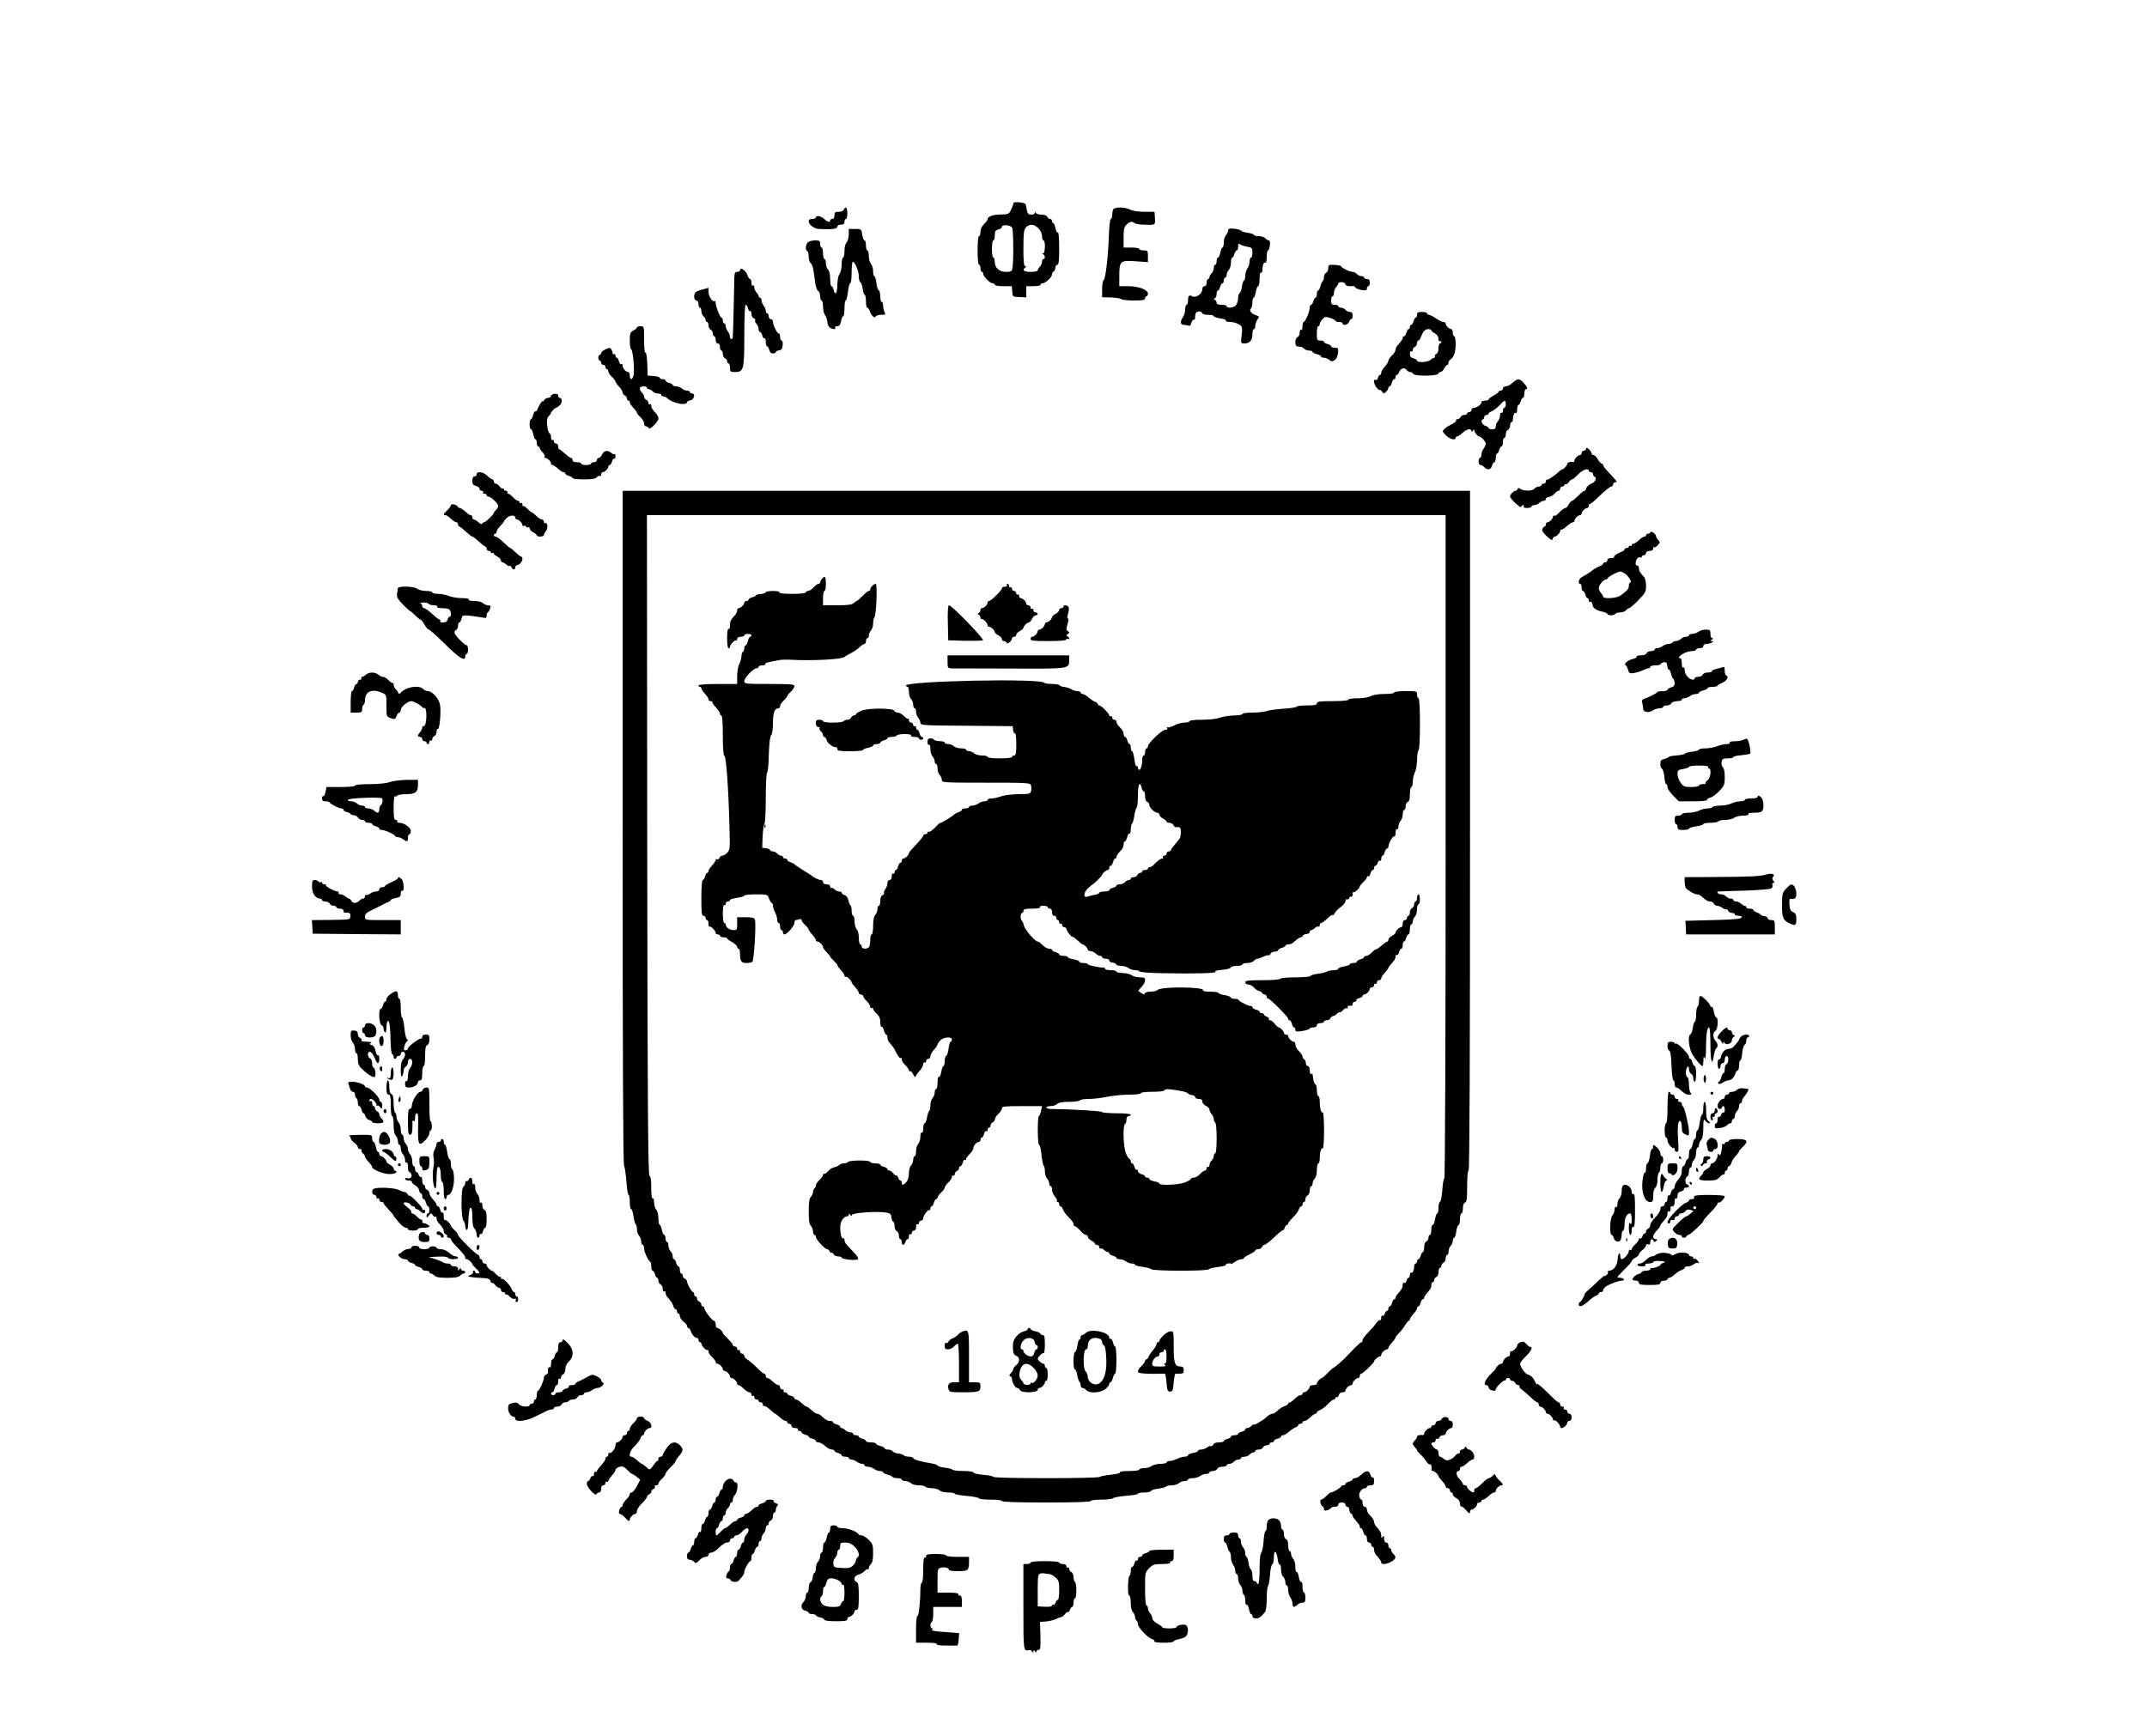 <?xml version="1.0" standalone="no"?>
<!DOCTYPE svg PUBLIC "-//W3C//DTD SVG 20010904//EN"
 "http://www.w3.org/TR/2001/REC-SVG-20010904/DTD/svg10.dtd">
<svg version="1.0" xmlns="http://www.w3.org/2000/svg"
 width="1500pt" height="1213pt" viewBox="0 0 1500 1213"
 preserveAspectRatio="xMidYMid meet">

<g transform="translate(0,1213) scale(0.1,-0.1)"
fill="#000000" stroke="none">
<path d="M7080 10709 c0 -6 -7 -26 -16 -44 -14 -31 -18 -33 -70 -34 -56 0 -94
-14 -94 -33 0 -6 -11 -21 -25 -34 -16 -15 -25 -34 -25 -54 0 -16 -4 -30 -10
-30 -6 0 -10 -40 -10 -100 0 -60 4 -100 10 -100 6 0 10 -11 10 -25 0 -14 5
-25 10 -25 6 0 10 -7 10 -15 0 -18 47 -65 65 -65 8 0 15 -4 15 -10 0 -6 26
-10 59 -10 l60 0 3 -37 c3 -37 3 -37 51 -39 l47 -2 0 39 0 39 50 0 c28 0 50 5
50 10 0 6 6 10 13 10 21 0 67 43 67 62 0 9 5 18 10 20 6 2 12 13 13 26 0 12 7
22 14 22 10 0 13 28 13 116 0 70 -4 113 -9 109 -6 -3 -13 10 -17 30 -3 19 -10
35 -15 35 -5 0 -9 7 -9 15 0 8 -6 15 -14 15 -8 0 -16 7 -20 15 -3 9 -18 15
-40 15 -19 0 -37 6 -39 13 -4 10 -6 10 -6 0 -1 -7 -12 -13 -26 -13 -24 0 -28
7 -37 64 -2 14 -13 19 -45 22 -27 3 -43 0 -43 -7z m-9 -170 c10 -14 11 -245 2
-286 -4 -19 -12 -23 -44 -23 -48 0 -79 28 -79 70 0 17 -4 30 -10 30 -6 0 -10
27 -10 60 0 33 4 60 10 60 6 0 10 16 10 35 0 29 4 36 25 41 14 3 25 12 25 19
0 18 59 13 71 -6z m184 -4 c15 -16 25 -37 25 -55 0 -17 5 -30 10 -30 15 0 13
-90 -2 -91 -10 0 -10 -2 0 -6 14 -6 16 -33 2 -33 -5 0 -10 -9 -10 -19 0 -11
-7 -26 -15 -35 -8 -8 -15 -19 -15 -25 0 -6 -21 -11 -50 -11 -48 0 -62 13 -35
32 6 5 5 8 -2 8 -10 0 -13 32 -13 125 0 104 3 128 17 145 24 27 57 25 88 -5z"/>
<path d="M5896 10665 c-3 -9 -18 -15 -36 -15 -25 0 -30 -4 -30 -25 0 -16 -6
-25 -15 -25 -8 0 -15 -4 -15 -10 0 -16 -19 -12 -42 10 -23 21 -58 27 -58 10 0
-5 -11 -10 -25 -10 -55 0 -11 -67 47 -70 86 -5 128 0 128 15 0 9 9 15 25 15
18 0 25 5 25 20 0 11 5 20 10 20 6 0 10 18 10 40 0 40 -13 53 -24 25z"/>
<path d="M7776 10664 c-3 -9 -6 -27 -6 -40 0 -13 -4 -24 -9 -24 -6 0 -12 -55
-14 -122 -6 -157 -24 -302 -37 -306 -5 -2 -10 -30 -10 -61 l0 -58 63 -2 c34
-1 66 -6 72 -12 5 -5 44 -9 87 -9 63 0 78 3 78 15 0 8 5 15 10 15 6 0 10 8 10
18 0 27 -66 52 -138 52 l-62 0 0 74 c0 102 7 108 116 100 l84 -6 0 41 c0 39
-2 41 -30 41 -16 0 -30 5 -30 10 0 6 -25 10 -55 10 l-55 0 0 70 c0 57 4 74 20
90 22 22 41 25 56 11 5 -5 32 -10 59 -11 90 -3 86 -5 84 45 l-3 45 -70 0 c-43
0 -82 6 -100 15 -39 20 -112 20 -120 -1z"/>
<path d="M8580 10518 c0 -9 -7 -23 -15 -32 -8 -8 -15 -31 -15 -50 0 -20 -4
-36 -9 -36 -5 0 -12 -16 -15 -35 -4 -19 -11 -35 -16 -35 -6 0 -10 -11 -10 -25
0 -14 -4 -25 -10 -25 -5 0 -10 -11 -10 -24 0 -13 -7 -29 -15 -36 -8 -7 -15
-19 -15 -26 0 -8 -4 -14 -10 -14 -5 0 -10 -11 -10 -25 0 -16 -6 -25 -15 -25
-9 0 -15 -9 -15 -22 -1 -32 -44 -62 -69 -49 -23 13 -31 5 -31 -31 0 -15 -4
-28 -10 -28 -5 0 -10 -15 -10 -33 0 -18 -7 -42 -15 -53 -21 -27 -19 -54 4 -54
11 0 26 -3 34 -6 10 -3 17 3 21 21 4 14 11 23 16 20 6 -4 10 7 10 23 0 22 6
31 21 35 12 3 22 0 26 -9 3 -9 20 -14 44 -14 21 0 39 -4 39 -9 0 -5 20 -12 45
-16 25 -3 43 -10 40 -16 -4 -5 10 -9 30 -9 20 0 47 -8 61 -17 24 -15 25 -20
19 -75 -7 -58 -7 -58 20 -58 36 0 55 22 55 64 0 20 5 36 10 36 6 0 10 10 10
23 0 12 7 32 15 44 14 20 14 22 -7 29 -34 10 -53 33 -39 47 6 6 11 26 11 44 0
18 4 33 9 33 5 0 11 18 15 40 3 22 11 40 16 40 6 0 10 23 10 51 0 31 4 48 10
44 6 -3 10 5 10 19 0 33 10 57 21 50 5 -3 9 15 9 40 0 25 4 46 9 46 5 0 11 16
13 35 3 22 0 35 -8 35 -6 0 -17 7 -24 15 -7 8 -28 15 -46 15 -19 0 -34 4 -34
9 0 4 -19 11 -41 14 -23 3 -45 10 -48 15 -3 5 -25 11 -48 14 -35 3 -43 0 -43
-14z m133 -112 c34 -6 37 -9 37 -41 0 -19 -4 -35 -10 -35 -5 0 -10 -13 -10
-28 0 -16 -7 -37 -15 -48 -8 -10 -15 -34 -15 -51 0 -18 -4 -33 -9 -33 -4 0
-11 -19 -14 -42 -3 -24 -11 -44 -16 -46 -6 -2 -11 -18 -11 -35 0 -18 -7 -40
-14 -49 -14 -19 -66 -25 -66 -8 0 6 -16 10 -35 10 -24 0 -35 5 -35 14 0 8 -6
17 -12 20 -10 5 -10 7 0 12 6 3 12 17 12 30 0 13 4 24 9 24 5 0 12 11 15 25 4
14 11 25 16 25 6 0 10 9 10 20 0 11 5 20 10 20 6 0 10 9 10 19 0 11 7 26 15
35 8 8 15 31 15 50 0 20 4 36 9 36 5 0 12 11 15 25 4 14 11 25 16 25 6 0 10
12 10 26 0 20 3 24 13 17 6 -6 29 -13 50 -17z"/>
<path d="M5930 10491 c0 -22 -7 -46 -15 -55 -9 -9 -15 -33 -15 -60 0 -25 -4
-46 -10 -46 -5 0 -10 -22 -10 -48 0 -27 -6 -57 -15 -68 -9 -11 -14 -42 -15
-76 0 -59 -15 -78 -26 -33 -3 14 -10 25 -15 25 -5 0 -9 23 -9 51 0 31 -6 56
-15 65 -8 9 -15 29 -15 45 0 16 -4 29 -10 29 -5 0 -10 18 -10 40 0 22 -4 40
-10 40 -5 0 -10 11 -10 25 0 22 -4 25 -36 25 -19 0 -42 -6 -50 -14 -16 -17
-19 -52 -4 -61 6 -3 10 -21 10 -39 0 -19 6 -39 14 -45 13 -11 19 -36 32 -141
4 -25 12 -49 20 -53 8 -4 14 -21 14 -37 0 -17 5 -30 10 -30 6 0 10 -19 10 -42
0 -24 7 -52 15 -62 8 -11 15 -31 15 -44 0 -13 6 -30 14 -38 16 -16 51 -19 41
-4 -3 6 3 10 14 10 15 0 22 9 27 35 3 19 10 35 15 35 5 0 9 25 9 55 0 30 4 55
9 55 4 0 11 27 15 60 4 33 11 60 16 60 6 0 10 34 10 75 0 41 3 75 8 75 15 0
42 -63 42 -100 0 -21 5 -40 11 -42 5 -2 13 -22 16 -46 3 -23 10 -42 14 -42 5
0 9 -20 9 -45 0 -25 4 -45 9 -45 5 0 13 -10 17 -22 9 -31 36 -57 42 -40 2 6
19 12 38 12 31 0 34 2 24 19 -5 11 -10 31 -10 45 0 14 -4 26 -10 26 -5 0 -10
18 -10 39 0 22 -5 41 -11 43 -6 2 -13 25 -16 51 -3 26 -10 47 -14 47 -5 0 -9
16 -9 36 0 19 -7 42 -15 50 -8 9 -15 33 -15 55 0 21 -4 39 -10 39 -5 0 -10 16
-10 35 0 19 -4 35 -10 35 -5 0 -13 18 -16 40 -6 40 -7 40 -50 40 l-44 0 0 -39z"/>
<path d="M9280 10255 c0 -14 -7 -28 -15 -31 -8 -4 -15 -17 -15 -29 0 -13 -4
-26 -9 -30 -5 -3 -12 -19 -16 -35 -4 -17 -11 -30 -16 -30 -5 0 -9 -11 -9 -25
0 -14 -4 -25 -9 -25 -5 0 -12 -11 -15 -25 -4 -14 -11 -25 -16 -25 -6 0 -10
-10 -10 -22 0 -26 -31 -98 -42 -98 -4 0 -8 -14 -8 -31 0 -17 -4 -28 -10 -24
-6 4 -10 -5 -10 -20 0 -14 -7 -28 -15 -31 -9 -4 -15 -19 -15 -35 0 -19 5 -29
15 -30 30 -3 34 -4 47 -16 6 -7 22 -13 35 -13 13 0 23 -4 23 -9 0 -5 14 -12
30 -16 17 -4 30 -11 30 -16 0 -5 9 -9 21 -9 11 0 27 -7 36 -15 24 -24 57 2 61
49 3 33 1 36 -22 36 -14 0 -26 4 -26 10 0 5 -11 12 -25 16 -14 3 -25 10 -25
15 0 5 -11 9 -25 9 -23 0 -25 3 -25 50 0 28 5 50 10 50 6 0 10 6 10 13 0 8 8
23 18 35 17 19 23 20 55 10 20 -6 37 -15 37 -20 0 -4 11 -8 25 -8 14 0 25 -4
25 -10 0 -19 39 -10 45 10 3 11 11 20 16 20 5 0 9 11 9 25 0 18 -5 25 -19 25
-10 0 -24 7 -31 15 -7 8 -21 15 -31 15 -11 0 -19 5 -19 10 0 6 -11 10 -25 10
-21 0 -25 5 -25 30 0 17 5 30 10 30 6 0 10 11 10 24 0 14 7 31 15 40 8 8 15
19 15 25 0 6 11 10 25 9 14 -1 25 -8 25 -15 0 -11 26 -16 56 -12 4 0 10 -4 14
-11 4 -6 23 -13 43 -17 30 -4 37 -3 37 11 0 9 5 16 10 16 6 0 10 11 10 25 0
18 -5 25 -20 25 -11 0 -20 5 -20 10 0 6 -8 10 -19 10 -10 0 -24 7 -31 15 -7 8
-20 15 -30 15 -21 0 -80 29 -80 39 0 4 -20 8 -45 10 -42 2 -45 0 -45 -24z"/>
<path d="M5170 10240 c0 -5 -9 -10 -20 -10 -19 0 -20 -7 -21 -107 -1 -60 -3
-157 -5 -218 -2 -60 -4 -118 -4 -127 0 -10 -4 -18 -10 -18 -5 0 -10 8 -10 18
0 9 -7 26 -15 36 -8 11 -15 28 -15 38 0 10 -4 18 -10 18 -5 0 -10 9 -10 20 0
11 -4 20 -9 20 -10 0 -41 78 -41 103 0 10 -4 16 -8 13 -14 -9 -42 33 -42 63
l0 29 -42 -11 c-24 -6 -46 -15 -50 -21 -14 -20 -9 -56 7 -56 9 0 15 -9 15 -25
0 -14 5 -25 10 -25 6 0 10 -11 10 -24 0 -13 7 -29 15 -36 8 -7 15 -19 15 -26
0 -8 5 -14 10 -14 6 0 10 -11 10 -24 0 -13 7 -26 15 -30 8 -3 15 -15 15 -26 0
-11 5 -20 10 -20 6 0 10 -11 10 -25 0 -16 6 -25 15 -25 9 0 15 -9 15 -25 0
-14 5 -25 10 -25 6 0 10 -11 10 -24 0 -13 7 -26 15 -30 8 -3 15 -12 15 -21 0
-8 5 -15 10 -15 6 0 10 -13 10 -30 0 -27 3 -30 33 -30 63 0 67 14 67 255 0
134 4 215 10 215 5 0 12 -11 16 -25 3 -14 10 -22 15 -19 5 3 9 -6 9 -19 0 -14
7 -28 16 -31 8 -3 13 -10 10 -15 -4 -5 1 -16 9 -24 8 -9 15 -25 15 -36 0 -12
4 -21 10 -21 5 0 12 -11 16 -25 3 -14 10 -22 15 -19 5 3 9 -9 9 -25 0 -17 4
-31 9 -31 5 0 12 -11 15 -25 4 -16 13 -25 26 -25 11 0 20 4 20 9 0 5 10 11 23
13 17 2 23 11 25 36 2 18 -1 32 -7 32 -6 0 -11 11 -11 25 0 14 -4 25 -9 25
-12 0 -41 58 -41 82 0 10 -7 18 -15 18 -8 0 -15 9 -15 20 0 11 -4 20 -10 20
-5 0 -10 8 -10 18 0 9 -7 26 -15 36 -8 11 -15 28 -15 38 0 10 -4 18 -10 18 -5
0 -10 5 -10 11 0 6 -7 17 -15 25 -8 9 -15 24 -15 35 0 11 -4 17 -10 14 -6 -4
-10 5 -10 19 0 14 -4 26 -9 26 -5 0 -13 10 -17 22 -11 37 -54 67 -54 38z"/>
<path d="M9900 9930 c0 -11 -4 -20 -9 -20 -5 0 -12 -11 -15 -25 -4 -14 -11
-25 -16 -25 -6 0 -10 -7 -10 -15 0 -8 -4 -15 -9 -15 -5 0 -12 -11 -15 -25 -4
-14 -11 -25 -16 -25 -6 0 -10 -5 -10 -10 0 -10 -8 -22 -37 -55 -7 -7 -13 -21
-13 -30 0 -9 -11 -26 -25 -39 -14 -13 -25 -30 -25 -37 0 -8 -11 -26 -25 -41
-14 -15 -25 -34 -25 -43 0 -8 -4 -15 -9 -15 -5 0 -11 -9 -14 -21 -3 -12 -10
-18 -16 -14 -19 11 -12 -35 9 -57 11 -12 20 -18 20 -13 0 5 6 0 14 -10 12 -17
15 -18 30 -3 9 9 16 21 16 27 0 6 4 11 9 11 5 0 12 11 15 25 4 14 11 25 16 25
6 0 10 7 10 15 0 8 4 15 9 15 5 0 12 9 16 19 8 26 37 36 51 17 6 -9 18 -16 27
-16 8 0 17 -6 20 -12 5 -18 169 -17 175 0 2 7 9 12 16 12 7 0 19 11 26 25 7
14 17 25 22 25 4 0 8 7 8 15 0 7 6 18 13 22 24 16 37 53 37 108 0 30 -4 55
-10 55 -5 0 -10 11 -10 25 0 14 -5 25 -11 25 -6 0 -17 6 -25 14 -8 8 -14 19
-14 25 0 6 -7 11 -16 11 -8 0 -32 11 -52 25 -20 14 -42 25 -49 25 -7 0 -13 5
-13 10 0 6 -16 10 -35 10 -28 0 -35 -4 -35 -20z m100 -108 c0 -5 11 -15 25
-22 16 -9 25 -22 25 -37 0 -14 4 -21 10 -18 6 3 10 1 10 -4 0 -6 -4 -11 -10
-11 -5 0 -10 -15 -10 -34 0 -21 -6 -36 -16 -40 -8 -3 -12 -10 -9 -16 3 -5 1
-10 -5 -10 -6 0 -18 -7 -26 -15 -17 -17 -94 -21 -94 -5 0 5 -11 12 -25 16 -18
4 -25 13 -25 31 0 13 4 21 10 18 6 -3 10 1 10 10 0 8 7 18 15 21 8 4 15 15 15
25 0 10 4 19 9 19 5 0 12 8 15 18 17 44 32 62 53 62 13 0 23 -4 23 -8z"/>
<path d="M4450 9842 c0 -5 -11 -15 -25 -22 -22 -12 -25 -20 -25 -71 0 -31 4
-59 10 -61 12 -4 25 -146 16 -182 -8 -33 -26 -34 -26 -1 0 14 -5 25 -11 25
-16 0 -39 26 -39 45 0 9 -4 13 -10 10 -5 -3 -12 6 -16 20 -3 14 -10 25 -15 25
-5 0 -9 7 -9 16 0 8 -4 12 -10 9 -5 -3 -10 0 -10 7 0 7 -4 19 -9 27 -7 12 -13
12 -40 0 -17 -8 -31 -20 -31 -26 0 -7 -4 -13 -10 -13 -5 0 -10 -9 -10 -20 0
-11 5 -20 10 -20 6 0 10 -7 10 -15 0 -8 7 -15 15 -15 8 0 15 -7 15 -15 0 -8 5
-15 10 -15 6 0 10 -7 10 -15 0 -9 11 -26 25 -39 14 -13 25 -27 25 -32 0 -5 11
-21 25 -36 14 -15 25 -34 25 -41 0 -8 7 -17 15 -21 8 -3 15 -12 15 -21 0 -8 5
-15 10 -15 6 0 10 -5 10 -10 0 -10 8 -22 38 -55 6 -7 12 -17 12 -21 0 -4 11
-17 25 -30 14 -13 25 -32 25 -44 0 -11 6 -20 14 -20 8 0 16 -6 18 -12 6 -17
68 45 68 67 0 9 -6 23 -12 30 -32 35 -38 45 -38 60 0 9 -4 13 -10 10 -5 -3
-10 1 -10 10 0 8 -7 18 -15 21 -8 4 -15 13 -15 21 0 8 -7 21 -15 29 -23 24
-18 44 10 44 14 0 25 -4 25 -10 0 -5 6 -10 14 -10 7 0 19 -7 26 -15 7 -8 23
-15 36 -15 13 0 24 -4 24 -10 0 -5 6 -10 14 -10 8 0 21 -6 28 -13 36 -36 138
-55 138 -27 0 5 10 10 23 12 26 4 38 48 13 48 -9 0 -16 5 -16 10 0 6 -9 10
-21 10 -11 0 -27 7 -35 15 -9 8 -26 15 -40 15 -13 0 -24 4 -24 9 0 5 -11 12
-25 15 -14 4 -25 11 -25 16 0 6 -9 10 -20 10 -11 0 -20 4 -20 9 0 6 -19 11
-42 13 l-43 3 -3 83 c-2 49 -7 80 -12 77 -6 -4 -10 31 -10 89 0 96 0 96 -25
96 -14 0 -25 -4 -25 -8z"/>
<path d="M10568 9455 c-15 -14 -36 -25 -48 -25 -11 0 -20 -7 -20 -15 0 -8 -7
-15 -15 -15 -8 0 -15 -3 -15 -8 0 -4 -16 -16 -35 -26 -19 -11 -35 -23 -35 -28
0 -4 -11 -8 -25 -8 -14 0 -25 -5 -25 -11 0 -16 -31 -38 -52 -39 -10 0 -18 -7
-18 -15 0 -8 -7 -15 -15 -15 -8 0 -15 -4 -15 -10 0 -5 -9 -10 -20 -10 -11 0
-23 -7 -26 -15 -4 -8 -13 -15 -22 -15 -8 0 -12 -3 -9 -7 6 -6 -13 -20 -53 -40
-18 -8 -40 -29 -40 -38 0 -3 11 -17 25 -30 24 -25 65 -34 65 -15 0 6 5 10 10
10 6 0 23 11 38 25 28 27 62 33 62 13 0 -9 4 -8 10 2 7 11 10 12 10 2 0 -13
24 -42 34 -42 13 0 46 -36 46 -50 0 -9 -7 -25 -15 -36 -8 -10 -15 -29 -15 -41
0 -13 -4 -23 -10 -23 -5 0 -10 -11 -10 -25 0 -15 6 -25 14 -25 7 0 19 -7 26
-15 19 -23 47 -18 54 10 4 14 11 25 16 25 6 0 10 14 10 30 0 17 4 30 9 30 5 0
12 11 15 25 4 14 11 25 16 25 6 0 10 14 10 30 0 17 5 30 10 30 6 0 10 11 10
25 0 14 7 28 15 31 8 4 15 17 15 30 0 13 5 24 10 24 6 0 10 9 10 19 0 28 11
52 21 45 5 -3 9 9 9 25 0 17 4 31 9 31 5 0 12 11 15 25 4 14 11 25 16 25 6 0
10 14 10 30 0 17 5 30 10 30 16 0 12 13 -14 43 -29 33 -44 34 -78 2z m-48
-150 c0 -14 -4 -25 -10 -25 -5 0 -10 -9 -10 -21 0 -11 -4 -17 -10 -14 -6 3
-10 -5 -10 -19 0 -13 -7 -31 -15 -40 -8 -8 -15 -24 -15 -35 0 -16 -6 -21 -25
-21 -14 0 -25 4 -25 9 0 5 -9 11 -20 14 -23 6 -39 39 -22 45 7 2 12 10 12 18
0 8 7 14 15 14 8 0 15 4 15 9 0 5 10 13 22 17 12 4 36 22 53 40 36 40 45 42
45 9z"/>
<path d="M3850 9363 c0 -7 -9 -13 -20 -13 -10 0 -24 -8 -29 -17 -6 -10 -11
-13 -11 -8 0 11 -26 -30 -36 -57 -3 -10 -10 -16 -14 -13 -5 3 -11 -8 -15 -25
-4 -16 -11 -30 -16 -30 -5 0 -9 -16 -9 -35 0 -19 4 -35 10 -35 5 0 12 -16 16
-35 3 -19 10 -35 15 -35 5 0 9 -11 9 -25 0 -14 5 -25 10 -25 6 0 10 -4 10 -10
0 -5 9 -19 20 -30 12 -12 18 -25 15 -30 -4 -6 -1 -10 5 -10 14 0 40 -25 40
-39 0 -6 5 -11 10 -11 6 0 23 -11 38 -25 15 -14 32 -25 39 -25 7 0 13 -4 13
-10 0 -5 11 -12 25 -16 14 -3 25 -10 25 -15 0 -5 35 -9 79 -9 57 0 82 4 91 15
7 8 16 12 21 9 5 -3 9 2 9 10 0 9 5 16 11 16 14 0 39 25 39 39 0 6 4 11 10 11
5 0 12 11 16 25 3 14 10 22 15 19 5 -3 9 5 9 17 0 12 -3 19 -7 16 -3 -4 -14 0
-24 9 -23 21 -51 15 -64 -14 -5 -12 -15 -22 -22 -22 -7 0 -13 -7 -13 -15 0 -8
-9 -15 -20 -15 -11 0 -20 -4 -20 -10 0 -5 -16 -10 -35 -10 -19 0 -35 5 -35 10
0 6 -13 10 -30 10 -20 0 -30 5 -30 15 0 8 -5 15 -11 15 -5 0 -24 13 -42 30
-18 16 -35 30 -39 30 -5 0 -8 9 -8 20 0 11 -7 20 -15 20 -8 0 -15 7 -15 16 0
8 -4 12 -10 9 -6 -3 -10 5 -10 19 0 13 -5 26 -11 28 -6 2 -14 26 -16 54 -4 38
-1 54 11 66 9 9 16 19 16 23 0 8 27 35 35 35 3 0 15 8 26 18 19 18 18 52 -2
52 -5 0 -9 7 -9 15 0 10 -9 14 -25 13 -14 -1 -25 -8 -25 -15z"/>
<path d="M11080 8990 c0 -5 -7 -10 -15 -10 -8 0 -15 -7 -15 -15 0 -8 -5 -15
-11 -15 -14 0 -39 -25 -39 -39 0 -6 -3 -10 -7 -10 -22 4 -43 -2 -43 -12 0 -11
-25 -39 -35 -39 -4 0 -12 -6 -19 -12 -27 -27 -79 -63 -88 -60 -4 1 -8 -5 -8
-13 0 -8 -7 -15 -15 -15 -8 0 -15 -4 -15 -10 0 -5 -8 -10 -19 -10 -10 0 -24
-7 -32 -16 -14 -17 -75 -17 -98 0 -10 8 -15 8 -18 -1 -3 -7 -9 -13 -15 -13
-13 0 -38 -26 -38 -39 0 -17 74 -85 78 -73 2 7 8 12 13 12 6 0 7 -4 4 -10 -4
-6 7 -10 24 -10 17 0 31 5 31 10 0 6 9 10 19 10 11 0 26 7 35 15 8 8 22 15 30
15 9 0 16 6 16 13 0 7 9 13 21 14 11 1 29 11 39 22 9 12 22 21 29 21 6 0 11 7
11 15 0 8 7 15 15 15 8 0 15 5 15 11 0 5 4 8 8 5 5 -3 15 4 22 15 8 10 19 19
24 19 5 0 23 16 42 35 31 33 74 47 74 25 0 -5 7 -10 15 -10 8 0 15 -6 15 -14
0 -8 5 -16 12 -18 16 -6 3 -37 -19 -45 -23 -9 -43 -29 -43 -42 0 -6 -5 -11
-11 -11 -6 0 -25 -16 -43 -35 -19 -19 -38 -35 -43 -35 -5 0 -16 -11 -23 -25
-7 -14 -17 -25 -22 -25 -10 0 -31 -16 -55 -42 -9 -9 -20 -15 -25 -12 -4 3 -8
0 -8 -6 0 -14 -25 -40 -39 -40 -6 0 -11 -7 -11 -15 0 -8 -4 -15 -9 -15 -5 0
-12 -7 -15 -17 -5 -11 5 -27 31 -51 30 -27 39 -31 41 -18 2 9 8 16 13 16 14 0
39 26 39 39 0 6 5 11 11 11 6 0 17 6 24 13 33 29 45 37 55 37 5 0 10 5 10 11
0 14 25 39 39 39 6 0 11 5 11 11 0 14 25 39 39 39 6 0 11 7 11 15 0 8 3 14 8
13 4 -2 36 25 71 60 35 34 70 62 78 62 7 0 13 7 13 15 0 8 7 15 16 15 17 0 15
2 -58 81 -16 16 -28 34 -28 39 0 6 -4 10 -9 10 -6 0 -18 14 -28 30 -9 17 -23
30 -30 30 -7 0 -13 5 -13 11 0 11 -24 39 -34 39 -3 0 -6 -4 -6 -10z"/>
<path d="M3330 8815 c0 -8 -7 -15 -15 -15 -10 0 -15 -10 -15 -30 0 -23 5 -31
25 -36 14 -3 25 -12 25 -20 0 -8 7 -14 16 -14 8 0 12 -4 9 -10 -3 -5 1 -10 9
-10 9 0 16 -4 16 -10 0 -5 5 -10 10 -10 6 0 18 -6 26 -12 50 -43 55 -56 29
-82 -8 -8 -15 -17 -15 -21 0 -10 -57 -65 -68 -65 -6 0 -12 -5 -14 -10 -2 -6
-13 -2 -25 10 -12 11 -27 20 -33 20 -5 0 -10 7 -10 15 0 8 -5 15 -11 15 -6 0
-17 6 -24 13 -33 29 -45 37 -54 37 -5 0 -11 4 -13 9 -5 14 -48 24 -48 10 0 -6
-11 -22 -25 -35 -27 -25 -31 -34 -14 -34 6 0 17 -6 24 -12 33 -30 45 -38 55
-38 5 0 10 -7 10 -15 0 -8 4 -15 9 -15 4 0 25 -16 45 -35 21 -19 41 -35 46
-35 5 0 25 -16 46 -35 20 -19 41 -35 45 -35 5 0 9 -7 9 -15 0 -8 7 -15 15 -15
8 0 15 -5 15 -11 0 -5 5 -7 10 -4 6 3 10 2 10 -3 0 -5 11 -15 25 -22 14 -7 25
-19 25 -27 0 -7 5 -13 11 -13 6 0 17 -7 26 -15 8 -8 18 -13 23 -10 4 3 10 -2
14 -10 7 -19 26 -19 26 0 0 8 5 15 11 15 16 0 39 26 39 44 0 9 -4 16 -9 16 -4
0 -22 14 -39 30 -18 17 -34 30 -37 30 -2 0 -18 12 -34 28 -47 43 -59 52 -71
52 -5 0 -10 5 -10 10 0 6 5 10 10 10 6 0 10 7 10 15 0 8 11 25 25 39 14 14 25
28 25 31 0 3 9 14 19 24 22 22 61 24 61 4 0 -7 5 -13 11 -13 14 0 39 -26 39
-40 0 -6 4 -9 9 -5 5 3 12 1 16 -5 4 -6 11 -8 16 -5 5 4 9 0 9 -8 0 -7 11 -20
25 -27 14 -7 25 -17 25 -22 0 -4 11 -8 25 -8 14 0 25 5 25 12 0 6 7 19 15 28
15 16 10 64 -6 54 -5 -3 -9 2 -9 10 0 9 -7 16 -15 16 -8 0 -25 11 -39 25 -14
14 -28 25 -32 25 -4 0 -17 11 -29 24 -13 14 -26 22 -29 19 -3 -4 -6 1 -6 11 0
9 -4 14 -10 11 -5 -3 -10 -1 -10 4 0 6 -5 11 -11 11 -7 0 -22 11 -35 25 -13
14 -28 25 -34 25 -6 0 -8 5 -5 10 3 6 -1 10 -9 10 -9 0 -16 5 -16 11 0 5 -4 8
-8 5 -5 -3 -15 4 -22 15 -8 10 -20 19 -27 19 -7 0 -13 7 -13 15 0 8 -5 15 -10
15 -6 0 -22 11 -36 25 -28 28 -74 34 -74 10z"/>
<path d="M4350 6356 c0 -1568 3 -2354 10 -2372 6 -14 13 -66 17 -115 3 -49 10
-89 14 -89 5 0 9 -22 9 -50 0 -27 4 -50 10 -50 5 0 12 -23 16 -50 4 -28 11
-53 15 -56 5 -3 9 -19 9 -35 0 -17 7 -37 15 -45 8 -9 15 -26 15 -40 0 -13 5
-24 10 -24 6 0 10 -11 10 -24 0 -25 29 -88 43 -94 4 -2 7 -17 7 -33 0 -16 4
-29 10 -29 5 0 12 -11 16 -25 3 -14 10 -25 15 -25 5 0 9 -9 9 -20 0 -11 7 -23
15 -26 8 -4 15 -17 15 -31 0 -13 4 -21 10 -18 6 3 10 -1 10 -10 0 -9 6 -23 13
-30 28 -32 35 -43 41 -63 4 -12 12 -22 17 -22 5 0 9 -7 9 -15 0 -8 5 -15 10
-15 6 0 10 -8 10 -19 0 -10 11 -27 25 -37 14 -10 25 -24 25 -31 0 -7 4 -13 9
-13 5 0 13 -10 17 -22 8 -26 28 -48 43 -48 6 0 11 -7 11 -15 0 -8 5 -15 10
-15 6 0 10 -4 10 -10 0 -15 33 -50 42 -44 4 3 8 -2 8 -11 0 -9 11 -26 25 -39
14 -13 25 -28 25 -35 0 -6 5 -11 11 -11 14 0 39 -25 39 -39 0 -6 5 -11 11 -11
14 0 39 -25 39 -39 0 -6 5 -11 11 -11 14 0 39 -25 39 -39 0 -6 5 -11 10 -11 6
0 22 -11 36 -25 14 -14 31 -25 39 -25 8 0 15 -7 15 -16 0 -8 4 -12 10 -9 6 3
10 -1 10 -9 0 -9 7 -16 15 -16 8 0 15 -4 15 -10 0 -5 7 -10 15 -10 8 0 15 -7
15 -16 0 -8 4 -13 8 -10 5 3 23 -8 41 -24 18 -17 34 -30 37 -30 3 0 17 -11 32
-25 15 -14 32 -25 39 -25 7 0 13 -4 13 -10 0 -5 7 -10 15 -10 8 0 15 -7 15
-15 0 -9 10 -15 26 -15 14 0 23 -4 19 -10 -3 -5 1 -10 9 -10 9 0 16 -4 16 -10
0 -5 11 -12 25 -16 14 -3 25 -10 25 -14 0 -4 11 -11 25 -14 14 -4 25 -11 25
-16 0 -6 8 -10 19 -10 10 0 30 -11 45 -25 15 -14 36 -25 47 -25 10 0 19 -4 19
-9 0 -5 11 -12 25 -15 14 -4 25 -11 25 -16 0 -6 11 -10 25 -10 14 0 25 -4 25
-10 0 -5 8 -10 18 -10 10 0 27 -7 38 -15 10 -8 27 -15 37 -15 9 0 17 -4 17
-10 0 -5 10 -10 23 -10 13 0 32 -7 43 -15 10 -8 29 -15 42 -15 12 0 22 -4 22
-9 0 -5 13 -12 30 -16 16 -4 32 -11 35 -16 4 -5 19 -9 36 -9 16 0 29 -4 29
-10 0 -5 11 -10 24 -10 14 0 31 -7 40 -15 8 -8 32 -15 55 -15 22 0 43 -4 46
-10 3 -5 24 -10 45 -10 21 0 45 -7 54 -15 9 -9 33 -15 60 -15 25 0 46 -4 46
-9 0 -4 37 -11 83 -15 45 -4 84 -11 85 -16 2 -6 39 -10 83 -10 46 0 79 -4 79
-10 0 -6 110 -10 310 -10 200 0 310 4 310 10 0 6 31 10 73 10 40 0 78 5 83 10
6 6 47 13 92 17 45 3 82 10 82 14 0 5 20 9 44 9 24 0 46 5 48 11 2 6 25 13 51
16 26 3 50 10 53 14 3 5 21 9 40 9 20 0 42 7 50 15 9 8 26 15 40 15 13 0 24 5
24 10 0 6 15 10 33 10 17 0 41 7 51 15 11 8 30 15 43 15 13 0 23 5 23 10 0 6
11 10 24 10 13 0 26 7 30 15 3 9 18 15 36 15 16 0 30 5 30 10 0 6 8 10 19 10
10 0 24 7 31 15 7 8 21 15 31 15 11 0 19 5 19 10 0 6 11 10 24 10 13 0 29 7
36 15 7 8 19 15 26 15 8 0 14 5 14 10 0 6 11 10 24 10 13 0 26 7 30 15 3 8 15
15 26 15 11 0 20 5 20 10 0 6 7 10 15 10 8 0 15 4 15 10 0 5 11 12 25 16 14 3
25 10 25 15 0 5 6 9 13 9 8 0 27 11 43 25 16 14 37 28 47 31 9 3 17 10 17 15
0 5 7 9 15 9 8 0 15 5 15 10 0 6 7 10 15 10 8 0 25 11 39 25 14 14 30 25 36
25 5 0 10 4 10 9 0 5 10 13 22 17 12 3 36 22 54 40 17 19 36 34 43 34 6 0 11
5 11 11 0 5 4 8 9 5 5 -3 11 3 14 14 3 12 14 20 26 20 12 0 21 5 21 11 0 14
25 39 39 39 6 0 11 5 11 11 0 14 25 39 39 39 6 0 11 7 11 15 0 8 5 15 10 15
11 0 90 76 90 86 0 10 28 34 39 34 6 0 11 5 11 11 0 14 25 39 39 39 6 0 11 5
11 10 0 6 11 23 25 38 14 15 25 30 25 35 0 4 10 18 23 30 13 12 32 37 42 54
11 18 23 33 27 33 4 0 8 5 8 10 0 6 11 23 25 38 14 15 25 32 25 39 0 7 4 13 9
13 5 0 12 11 15 25 4 14 11 25 16 25 6 0 10 5 10 11 0 6 6 17 13 24 31 36 37
46 37 65 0 11 5 20 10 20 6 0 10 7 10 15 0 9 7 18 15 21 9 4 15 19 15 35 0 16
5 29 10 29 6 0 10 7 10 15 0 9 7 18 15 21 8 4 15 17 15 30 0 13 5 24 10 24 6
0 10 11 10 24 0 14 7 31 15 40 8 8 15 24 15 35 0 12 4 21 9 21 5 0 12 20 15
45 4 25 11 45 17 45 5 0 9 18 9 40 0 22 5 40 10 40 6 0 10 16 10 35 0 22 6 38
15 41 12 5 15 27 15 115 0 66 4 109 10 109 7 0 10 798 10 2375 l0 2375 -2960
0 -2960 0 0 -2344z m5750 -147 c0 -1290 -4 -2318 -9 -2315 -4 3 -11 -31 -14
-77 -3 -45 -10 -83 -16 -85 -6 -2 -11 -21 -11 -43 0 -21 -4 -39 -9 -39 -5 0
-11 -18 -15 -40 -3 -22 -11 -40 -16 -40 -6 0 -10 -16 -10 -35 0 -19 -4 -35
-10 -35 -5 0 -10 -9 -10 -20 0 -11 -7 -23 -15 -26 -9 -4 -15 -19 -15 -40 0
-19 -4 -34 -9 -34 -5 0 -12 -11 -15 -25 -4 -14 -11 -25 -16 -25 -6 0 -10 -7
-10 -15 0 -8 -4 -15 -10 -15 -5 0 -10 -9 -10 -19 0 -28 -11 -52 -21 -45 -5 3
-9 -4 -9 -15 0 -12 -4 -21 -9 -21 -5 0 -11 -9 -14 -21 -3 -12 -10 -18 -16 -14
-7 3 -11 -2 -11 -15 0 -19 -6 -29 -37 -65 -7 -7 -13 -18 -13 -24 0 -6 -4 -11
-9 -11 -5 0 -12 -11 -15 -25 -4 -14 -11 -25 -16 -25 -6 0 -10 -7 -10 -15 0 -8
-4 -15 -9 -15 -5 0 -13 -9 -16 -20 -4 -11 -11 -18 -16 -15 -5 4 -9 -3 -9 -15
0 -12 -4 -19 -9 -16 -5 3 -17 -7 -27 -22 -10 -15 -35 -44 -56 -65 -21 -21 -38
-44 -38 -52 0 -8 -4 -15 -8 -15 -5 0 -26 -18 -48 -41 -21 -22 -48 -50 -60 -62
-31 -33 -83 -77 -90 -77 -3 0 -20 -16 -38 -35 -19 -19 -37 -35 -40 -35 -11 0
-36 -27 -36 -39 0 -6 -11 -11 -25 -11 -14 0 -25 -5 -25 -11 0 -14 -25 -39 -39
-39 -6 0 -11 -4 -11 -10 0 -5 -7 -10 -15 -10 -8 0 -27 -12 -42 -28 -15 -15
-31 -26 -35 -24 -4 1 -8 -2 -8 -7 0 -5 -10 -13 -22 -17 -20 -6 -31 -13 -63
-41 -7 -7 -20 -13 -27 -13 -7 0 -25 -10 -38 -22 -30 -27 -90 -62 -90 -53 0 4
-7 -1 -16 -9 -8 -9 -22 -16 -30 -16 -8 0 -14 -4 -14 -10 0 -5 -11 -12 -25 -16
-14 -3 -25 -10 -25 -15 0 -5 -11 -9 -25 -9 -14 0 -25 -4 -25 -10 0 -5 -11 -12
-25 -16 -14 -3 -25 -10 -25 -15 0 -5 -15 -9 -34 -9 -21 0 -36 -6 -40 -16 -3
-8 -10 -13 -14 -10 -5 3 -18 -1 -28 -9 -10 -8 -29 -15 -41 -15 -13 0 -23 -4
-23 -9 0 -5 -16 -12 -35 -15 -19 -4 -35 -11 -35 -16 0 -6 -11 -10 -24 -10 -13
0 -37 -7 -52 -15 -16 -8 -39 -15 -51 -15 -13 0 -23 -4 -23 -10 0 -5 -19 -10
-42 -10 -24 0 -52 -7 -62 -15 -11 -8 -35 -15 -53 -15 -18 0 -33 -4 -33 -10 0
-6 -30 -10 -71 -10 -41 0 -68 -4 -64 -9 3 -6 -25 -13 -65 -17 -39 -4 -73 -11
-76 -15 -7 -12 -744 -12 -744 0 0 4 -30 11 -67 14 -37 3 -69 10 -71 16 -2 7
-31 11 -72 11 -38 0 -71 4 -74 9 -3 4 -26 11 -52 14 -26 2 -49 9 -53 15 -3 5
-22 12 -41 15 -77 12 -125 26 -128 36 -2 6 -16 11 -31 11 -15 0 -31 4 -37 10
-5 5 -22 11 -38 12 -15 1 -32 8 -38 15 -6 7 -21 13 -34 13 -13 0 -24 4 -24 9
0 5 -13 12 -30 16 -16 4 -30 11 -30 16 0 5 -16 9 -35 9 -19 0 -35 4 -35 10 0
5 -11 12 -25 16 -14 3 -25 10 -25 15 0 5 -9 9 -20 9 -11 0 -20 5 -20 10 0 6
-9 10 -19 10 -11 0 -26 7 -35 15 -8 8 -19 15 -25 15 -6 0 -11 4 -11 10 0 5
-11 12 -25 16 -14 3 -25 10 -25 15 0 5 -9 9 -20 9 -19 0 -29 6 -65 38 -7 6
-19 12 -25 12 -10 0 -21 8 -55 38 -7 6 -16 12 -20 12 -6 0 -19 10 -50 38 -7 6
-18 12 -24 12 -6 0 -11 4 -11 10 0 5 -11 12 -25 16 -14 3 -25 10 -25 15 0 5
-7 9 -16 9 -8 0 -12 4 -9 10 3 6 -1 10 -9 10 -9 0 -16 7 -16 15 0 8 -5 15 -10
15 -10 0 -22 8 -55 37 -7 7 -18 13 -24 13 -6 0 -11 7 -11 15 0 8 -5 15 -11 15
-6 0 -30 20 -53 44 -24 24 -53 49 -65 55 -11 7 -21 18 -21 26 0 8 -7 15 -15
15 -8 0 -15 7 -15 16 0 8 -4 12 -10 9 -5 -3 -10 1 -10 9 0 9 -7 16 -15 16 -8
0 -15 5 -15 11 0 6 -16 25 -35 43 -19 19 -35 37 -35 40 0 11 -27 36 -39 36 -6
0 -11 11 -11 25 0 14 -6 25 -12 25 -14 1 -68 73 -68 90 0 6 -4 10 -10 10 -5 0
-10 6 -10 14 0 8 -7 16 -15 20 -8 3 -15 12 -15 21 0 8 -4 15 -10 15 -5 0 -10
7 -10 15 0 8 -3 15 -7 15 -10 0 -43 58 -43 75 0 7 -7 15 -15 19 -8 3 -15 12
-15 21 0 8 -4 15 -10 15 -5 0 -10 11 -10 25 0 14 -4 25 -10 25 -5 0 -12 11
-16 25 -3 14 -10 25 -15 25 -5 0 -9 9 -9 21 0 11 -7 27 -15 35 -8 9 -15 26
-15 40 0 13 -4 24 -10 24 -5 0 -10 11 -10 25 0 14 -4 25 -10 25 -5 0 -12 16
-16 35 -3 19 -10 35 -15 35 -5 0 -9 21 -9 46 0 27 -6 51 -15 60 -8 9 -15 31
-15 50 0 21 -4 33 -10 29 -6 -4 -10 23 -10 74 0 54 -4 81 -12 83 -10 4 -14
477 -16 2311 l-2 2307 2790 0 2790 0 0 -2321z"/>
<path d="M5743 8085 c-7 -8 -13 -19 -13 -25 0 -5 -5 -10 -11 -10 -7 0 -22 -11
-35 -25 -13 -14 -30 -25 -39 -25 -8 0 -15 -4 -15 -10 0 -6 -39 -10 -96 -10
-61 0 -93 4 -89 10 4 6 -13 10 -44 10 -27 0 -51 -4 -53 -10 -1 -5 -18 -10 -35
-12 -18 -1 -33 -5 -33 -9 0 -4 -11 -10 -25 -13 -14 -4 -25 -11 -25 -16 0 -6
-7 -10 -15 -10 -8 0 -15 -5 -15 -11 0 -14 -25 -39 -39 -39 -6 0 -11 -7 -11
-16 0 -8 -6 -22 -12 -29 -33 -37 -38 -46 -38 -75 0 -18 -4 -29 -10 -25 -6 4
-10 -20 -10 -64 0 -41 4 -71 10 -71 6 0 10 4 10 10 0 15 33 50 42 44 4 -3 8 2
8 10 0 10 9 16 25 16 14 0 25 5 25 10 0 6 11 10 25 10 14 0 25 -4 25 -10 0 -5
-4 -10 -9 -10 -5 0 -12 -13 -16 -30 -4 -16 -11 -30 -16 -30 -5 0 -9 -9 -9 -19
0 -11 -4 -23 -10 -26 -5 -3 -10 -18 -10 -33 -1 -15 -7 -38 -15 -52 -8 -14 -14
-51 -15 -82 l0 -58 -135 0 c-83 0 -135 -4 -135 -10 0 -5 5 -10 10 -10 6 0 10
-5 10 -10 0 -6 11 -23 25 -38 14 -15 25 -32 25 -39 0 -7 7 -13 15 -13 8 0 14
-3 12 -8 -1 -4 10 -21 26 -37 15 -16 27 -35 27 -42 0 -7 5 -13 10 -13 6 0 10
-53 10 -139 0 -93 4 -141 11 -143 12 -4 28 -216 35 -485 5 -163 4 -173 -16
-193 -11 -11 -26 -20 -34 -20 -8 0 -17 -7 -20 -16 -3 -8 -10 -12 -16 -9 -5 3
-10 1 -10 -5 0 -6 -11 -23 -25 -38 -14 -15 -25 -32 -25 -39 0 -7 -4 -13 -9
-13 -5 0 -12 -11 -15 -25 -4 -14 -11 -25 -16 -25 -6 0 -10 -50 -10 -125 0
-104 2 -125 15 -125 8 0 15 -7 15 -15 0 -8 5 -15 10 -15 6 0 10 -12 10 -26 0
-14 4 -23 8 -20 9 6 42 -29 42 -44 0 -6 7 -10 15 -10 8 0 15 -4 15 -10 0 -5
11 -10 25 -10 14 0 25 -3 25 -8 0 -4 16 -16 35 -26 19 -11 35 -25 35 -33 0 -7
5 -13 10 -13 6 0 10 -15 10 -34 0 -53 9 -66 44 -66 17 0 36 4 42 8 12 8 28
269 18 296 -5 12 -20 16 -65 16 l-59 0 0 -45 c0 -42 -2 -45 -26 -45 -26 0 -54
20 -54 39 0 6 -4 11 -10 11 -6 0 -10 29 -10 66 0 41 4 63 10 59 6 -3 10 1 10
9 0 9 7 16 15 16 8 0 15 4 15 10 0 5 23 12 50 16 28 4 50 10 50 15 0 5 36 9
81 9 81 0 81 0 92 -30 6 -16 15 -30 19 -30 4 0 8 -8 8 -19 0 -10 7 -32 15 -47
8 -16 15 -39 15 -51 0 -13 5 -23 10 -23 6 0 10 -11 10 -25 0 -14 5 -25 10 -25
6 0 10 -7 10 -15 0 -8 4 -15 10 -15 18 0 70 59 70 80 0 11 4 20 9 20 5 0 16 3
25 6 9 3 16 1 16 -5 0 -7 11 -22 25 -35 14 -13 25 -27 25 -32 0 -5 11 -21 25
-36 14 -15 25 -32 25 -38 0 -5 5 -10 11 -10 13 0 39 -25 39 -39 0 -5 11 -21
25 -35 14 -14 25 -28 25 -31 0 -3 11 -16 25 -29 14 -13 25 -26 25 -30 0 -7 10
-20 38 -51 6 -7 12 -19 12 -25 0 -6 4 -9 8 -6 8 5 42 -28 42 -40 0 -3 6 -12
13 -19 29 -33 37 -45 37 -55 0 -5 7 -10 15 -10 8 0 15 -5 15 -10 0 -6 11 -22
25 -36 14 -14 25 -32 25 -40 0 -8 5 -12 10 -9 6 3 10 1 10 -5 0 -6 11 -21 25
-34 18 -17 25 -34 25 -60 0 -21 4 -35 9 -32 5 4 12 -7 16 -24 4 -16 11 -30 16
-30 5 0 9 -9 9 -21 0 -11 6 -27 13 -34 23 -26 33 -40 40 -55 20 -41 34 -59 40
-53 4 3 7 -1 7 -11 0 -9 11 -27 25 -40 14 -13 25 -29 25 -35 0 -7 4 -10 9 -7
4 3 14 -7 21 -22 9 -19 14 -23 18 -12 3 8 16 26 29 39 12 14 23 34 23 44 0 10
5 15 10 12 6 -3 10 1 10 9 0 9 7 16 15 16 8 0 15 8 15 19 0 10 11 30 25 45 14
15 25 31 25 37 0 5 9 18 20 29 24 24 80 27 80 5 0 -8 -4 -15 -9 -15 -4 0 -11
-21 -14 -47 -3 -26 -10 -49 -16 -51 -6 -2 -11 -19 -11 -38 0 -19 -4 -34 -9
-34 -5 0 -11 -18 -15 -40 -4 -23 -11 -38 -16 -35 -6 4 -10 -12 -10 -39 0 -25
-4 -46 -10 -46 -5 0 -10 -11 -10 -24 0 -14 -7 -31 -15 -40 -8 -8 -15 -30 -15
-50 0 -19 -4 -37 -9 -40 -4 -3 -11 -24 -15 -46 -3 -22 -11 -40 -16 -40 -6 0
-10 -16 -10 -36 0 -21 -4 -33 -10 -29 -6 4 -10 -8 -10 -29 0 -19 -7 -41 -15
-50 -8 -8 -15 -31 -15 -50 0 -20 -4 -36 -10 -36 -5 0 -10 -11 -10 -24 0 -14
-7 -31 -15 -40 -8 -8 -15 -32 -15 -55 0 -24 -7 -49 -17 -61 -21 -24 -33 -26
-33 -5 0 8 -4 15 -9 15 -5 0 -13 9 -16 20 -4 11 -10 18 -14 16 -4 -3 -14 4
-21 15 -8 10 -20 19 -27 19 -7 0 -13 4 -13 10 0 5 -11 12 -25 16 -14 3 -25 10
-25 15 0 5 -16 9 -35 9 -19 0 -35 5 -35 10 0 6 -31 10 -74 10 -41 0 -78 -4
-81 -10 -3 -5 -16 -10 -29 -10 -12 0 -27 -5 -34 -12 -6 -6 -21 -13 -33 -15
-12 -2 -31 -13 -42 -26 -10 -12 -23 -21 -28 -20 -5 2 -9 -2 -9 -8 0 -7 -11
-22 -25 -35 -14 -13 -25 -30 -25 -38 0 -8 -4 -18 -10 -21 -5 -3 -10 -15 -10
-25 0 -10 -7 -25 -15 -34 -11 -11 -15 -38 -15 -101 0 -63 4 -90 15 -101 8 -9
15 -26 15 -40 0 -13 5 -24 10 -24 6 0 10 -6 10 -14 0 -18 63 -86 79 -86 6 0
14 -7 17 -15 4 -8 10 -13 14 -10 4 3 10 -2 14 -10 3 -8 17 -15 31 -15 14 0 25
-4 25 -9 0 -12 103 -22 114 -11 5 5 -6 25 -30 49 -56 58 -64 68 -64 86 0 9 -4
14 -9 11 -11 -7 -21 28 -21 79 0 39 24 75 50 75 6 0 10 6 10 13 0 9 3 8 9 -2
7 -10 10 -10 13 -1 5 15 184 27 240 16 28 -5 34 -11 36 -34 1 -15 7 -28 12
-30 6 -2 10 -16 10 -32 0 -16 7 -30 15 -34 8 -3 15 -17 15 -31 0 -14 5 -25 10
-25 6 0 10 -9 10 -20 0 -26 17 -26 25 0 3 11 11 20 16 20 5 0 9 9 9 21 0 11 5
17 10 14 6 -3 10 1 10 9 0 9 7 16 15 16 9 0 15 10 15 26 0 14 4 23 10 19 6 -3
10 1 10 9 0 9 7 16 15 16 8 0 15 7 15 16 0 20 35 66 44 57 3 -3 6 1 6 10 0 10
4 17 9 17 5 0 12 11 15 25 4 14 11 25 16 25 6 0 10 5 10 11 0 7 11 22 25 35
14 13 25 28 25 35 0 6 11 22 25 35 14 13 25 30 25 39 0 9 5 13 10 10 6 -3 10
1 10 10 0 8 7 18 15 21 8 4 15 12 15 20 0 8 4 14 10 14 5 0 12 11 16 25 3 14
10 22 15 19 5 -3 9 0 9 7 0 6 11 22 25 35 14 13 25 30 25 39 0 19 23 45 39 45
6 0 11 7 11 15 0 8 4 15 9 15 5 0 12 11 15 25 4 14 11 23 16 20 6 -3 10 1 10
9 0 9 5 16 10 16 6 0 10 7 10 15 0 9 7 18 15 21 8 4 15 13 15 21 0 9 11 26 25
39 14 13 25 30 25 39 0 13 20 15 140 15 l140 0 -7 -32 c-3 -18 -10 -34 -15
-36 -11 -5 -10 -202 1 -202 6 0 13 -32 17 -70 4 -39 11 -73 15 -76 5 -3 9 -21
9 -40 0 -20 7 -42 15 -50 8 -9 15 -24 15 -35 0 -10 5 -19 10 -19 6 0 10 -11
10 -25 0 -14 9 -35 20 -47 10 -12 17 -25 14 -30 -3 -4 0 -8 5 -8 6 0 11 -7 11
-15 0 -8 4 -15 9 -15 5 0 13 -10 17 -22 4 -13 22 -37 40 -55 19 -17 34 -39 34
-47 0 -9 5 -16 11 -16 6 0 22 -14 36 -30 13 -17 31 -30 39 -30 8 0 14 -6 14
-13 0 -8 11 -20 25 -27 14 -7 25 -17 25 -22 0 -4 7 -8 15 -8 8 0 15 -7 15 -16
0 -8 4 -13 9 -9 5 3 16 -2 24 -10 9 -8 20 -15 26 -15 6 0 11 -4 11 -10 0 -5
11 -12 25 -16 14 -3 25 -10 25 -15 0 -5 10 -9 23 -9 13 0 32 -7 43 -15 10 -8
29 -15 42 -15 12 0 22 -4 22 -9 0 -4 23 -11 52 -14 28 -4 56 -11 62 -17 13
-13 393 -14 401 0 3 5 32 12 65 16 33 4 57 10 54 15 -4 8 31 14 39 7 1 -2 13
5 27 15 13 9 32 17 42 17 10 0 18 3 18 8 0 4 18 16 40 26 22 11 40 23 40 28 0
4 9 8 20 8 11 0 23 7 26 15 4 8 10 15 15 15 10 0 38 22 90 71 21 20 40 34 43
32 2 -3 7 5 11 16 3 12 11 21 16 21 5 0 9 5 9 10 0 6 15 25 34 43 18 18 36 43
40 55 4 12 12 22 17 22 5 0 9 7 9 15 0 8 5 15 10 15 6 0 10 9 10 20 0 11 7 23
15 26 9 4 15 19 15 35 0 16 5 29 10 29 6 0 10 9 10 19 0 11 7 26 15 35 9 9 15
33 15 60 0 25 5 46 10 46 6 0 10 15 10 33 0 44 10 78 21 71 5 -3 9 52 9 126 0
74 -4 129 -9 126 -11 -7 -21 28 -21 77 0 20 -4 37 -10 37 -5 0 -10 18 -10 39
0 22 -4 41 -10 43 -9 3 -17 33 -19 66 -1 7 -5 10 -11 7 -6 -4 -10 7 -10 24 0
19 -5 31 -13 31 -7 0 -14 10 -14 22 -1 13 -7 24 -13 26 -5 2 -10 10 -10 18 0
8 -11 25 -25 38 -14 13 -25 33 -25 45 0 11 -5 21 -11 21 -6 0 -17 6 -25 14 -8
8 -14 19 -14 25 0 6 -7 11 -15 11 -8 0 -15 5 -15 11 0 12 -25 39 -37 39 -4 0
-17 11 -27 25 -10 14 -25 25 -33 25 -8 0 -12 4 -8 9 3 5 -4 12 -15 16 -11 3
-20 11 -20 16 0 5 -7 9 -15 9 -8 0 -15 4 -15 9 0 5 -11 12 -25 15 -14 4 -25
11 -25 16 0 6 -6 10 -14 10 -17 0 -80 32 -84 43 -2 4 -14 7 -27 7 -13 0 -25 4
-27 10 -1 5 -21 12 -43 16 -22 3 -41 10 -43 15 -2 5 -28 9 -58 9 -32 0 -53 4
-49 9 15 25 -292 28 -317 3 -7 -7 -29 -12 -49 -12 -21 0 -39 -5 -41 -12 -3 -9
-10 -8 -26 3 l-21 15 24 27 c14 14 25 35 25 47 0 16 -7 20 -37 20 -21 0 -47 7
-57 15 -11 8 -39 15 -63 15 -24 0 -43 5 -43 10 0 6 -18 10 -40 10 -22 0 -40 4
-40 10 0 5 -3 9 -7 8 -19 -3 -113 16 -113 23 0 5 -13 9 -30 9 -16 0 -30 4 -30
10 0 5 -18 13 -40 16 -22 4 -40 10 -40 15 0 5 -13 9 -30 9 -16 0 -30 4 -30 10
0 5 -11 12 -25 16 -14 3 -25 10 -25 15 0 5 -10 9 -21 9 -12 0 -32 11 -45 25
-13 14 -28 25 -34 25 -19 0 -91 84 -97 113 -3 15 -10 30 -14 33 -12 7 -11 54
1 54 6 0 10 7 10 15 0 12 13 15 61 15 37 0 58 4 54 10 -4 6 7 10 24 10 17 0
31 -4 31 -10 0 -5 7 -10 15 -10 9 0 15 -9 15 -25 0 -16 6 -25 15 -25 8 0 15
-7 15 -15 0 -8 5 -15 10 -15 6 0 10 -7 10 -16 0 -8 5 -12 10 -9 6 3 10 -1 10
-9 0 -9 7 -16 15 -16 8 0 15 -5 15 -11 0 -6 9 -22 20 -36 11 -14 20 -23 20
-19 0 5 27 -14 55 -41 8 -7 16 -13 20 -13 9 0 35 -27 35 -37 0 -5 9 -9 20 -10
11 -1 27 -9 36 -17 8 -9 22 -16 30 -16 8 0 14 -4 14 -10 0 -5 11 -10 25 -10
14 0 25 -6 25 -13 0 -7 10 -14 22 -14 13 -1 24 -7 26 -13 2 -5 18 -10 35 -10
18 0 41 -7 51 -15 11 -8 32 -15 47 -15 15 0 29 -4 31 -9 2 -5 73 -11 158 -12
224 -5 387 0 372 10 -9 5 7 10 44 13 32 3 60 10 62 16 2 7 21 12 43 12 21 0
39 5 39 10 0 6 15 10 34 10 18 0 39 7 46 15 7 8 18 15 25 15 7 0 25 7 41 14
15 8 31 13 36 10 4 -3 11 2 14 10 3 9 17 16 30 16 13 0 24 4 24 10 0 5 11 12
25 16 14 3 25 10 25 15 0 5 9 9 21 9 11 0 27 6 34 13 33 29 45 37 54 37 5 0
11 5 13 10 2 6 13 12 26 13 12 0 22 7 22 14 0 7 5 13 11 13 6 0 17 7 26 15 8
8 19 13 24 10 5 -4 9 1 9 9 0 9 5 16 11 16 6 0 24 14 41 30 16 17 33 28 38 25
5 -3 11 3 14 12 4 10 22 29 41 43 19 14 35 33 35 43 0 10 5 15 10 12 6 -3 13
1 16 9 3 9 10 13 15 10 5 -3 9 4 9 16 0 12 4 19 8 16 8 -5 42 28 42 40 0 4 11
17 25 30 14 13 25 28 25 34 0 6 4 9 9 6 5 -3 12 5 15 19 4 14 11 25 16 25 6 0
10 7 10 15 0 8 4 15 9 15 5 0 13 9 16 20 4 11 11 18 16 15 5 -4 9 3 9 14 0 12
4 21 9 21 5 0 12 11 15 25 4 14 11 25 16 25 6 0 10 6 10 13 0 23 31 78 41 72
5 -4 9 8 9 25 0 18 4 29 10 25 6 -3 10 5 10 19 0 13 7 31 15 40 8 8 15 28 15
45 0 17 5 31 10 31 6 0 10 11 10 25 0 14 7 28 15 31 11 4 15 21 15 55 0 27 5
49 10 49 6 0 10 17 10 38 0 20 7 50 15 66 8 15 15 54 15 87 0 32 5 61 10 64 6
4 10 77 10 186 0 113 -4 179 -10 179 -5 0 -10 11 -10 25 0 25 -1 25 -80 25
-47 0 -80 -4 -80 -10 0 -6 -29 -10 -67 -10 -41 0 -80 -6 -97 -15 -16 -9 -55
-15 -92 -15 -36 0 -64 -4 -64 -10 0 -6 -43 -10 -110 -10 -91 0 -110 -3 -110
-15 0 -12 -14 -15 -70 -15 -38 0 -70 -4 -70 -8 0 -5 -42 -12 -93 -15 -52 -3
-106 -11 -121 -17 -15 -5 -59 -10 -97 -10 -39 0 -69 -4 -69 -10 0 -5 -26 -10
-57 -10 -32 -1 -76 -7 -98 -15 -23 -9 -77 -15 -127 -15 -52 0 -88 -4 -88 -10
0 -5 -16 -10 -35 -10 -19 0 -52 -9 -72 -20 -20 -10 -41 -16 -46 -13 -6 3 -7 1
-3 -5 5 -8 0 -12 -13 -12 -23 0 -121 -94 -121 -115 0 -8 -4 -15 -10 -15 -5 0
-10 -11 -10 -25 0 -14 -4 -25 -10 -25 -5 0 -10 -12 -10 -27 0 -38 -10 -73 -21
-73 -5 0 -9 7 -9 16 0 8 -4 13 -9 9 -5 -3 -13 20 -16 50 -4 30 -11 55 -16 55
-5 0 -9 11 -9 25 0 14 -4 25 -9 25 -5 0 -12 11 -15 25 -4 14 -11 25 -16 25 -6
0 -10 10 -10 21 0 12 -11 32 -25 45 -14 13 -25 30 -25 39 0 8 -7 15 -15 15 -8
0 -15 7 -15 16 0 8 -4 12 -10 9 -5 -3 -10 -2 -10 4 0 14 -56 71 -70 71 -5 0
-10 4 -10 9 0 5 -8 12 -17 15 -10 3 -31 17 -47 31 -16 14 -35 25 -43 25 -7 0
-13 5 -13 10 0 6 -10 10 -23 10 -12 0 -31 6 -42 13 -11 7 -33 14 -50 16 -16 1
-31 7 -33 12 -2 5 -26 9 -52 9 -27 0 -51 4 -54 8 -20 33 -966 13 -966 -19 0
-5 5 -9 10 -9 6 0 10 -16 10 -36 0 -19 7 -42 15 -50 8 -9 15 -26 15 -40 0 -13
5 -24 10 -24 6 0 10 -12 10 -26 0 -14 7 -32 15 -40 8 -9 15 -24 15 -35 0 -18
12 -19 323 -21 l322 -3 3 -28 c2 -15 8 -25 13 -22 5 4 9 -27 9 -74 0 -65 -3
-81 -15 -81 -8 0 -15 -4 -15 -10 0 -6 -35 -10 -85 -10 -50 0 -85 4 -85 10 0 6
-18 10 -39 10 -22 0 -46 7 -55 15 -8 8 -24 15 -35 15 -12 0 -21 5 -21 10 0 6
-16 10 -36 10 -19 0 -42 7 -50 15 -9 8 -26 15 -40 15 -13 0 -24 5 -24 10 0 6
-15 10 -34 10 -19 0 -38 5 -41 10 -3 6 -15 10 -26 10 -14 0 -19 -7 -19 -26 0
-14 4 -23 10 -19 6 4 10 -8 10 -30 0 -20 7 -43 15 -51 8 -9 15 -24 15 -35 0
-10 5 -19 10 -19 6 0 10 -14 10 -31 0 -17 7 -37 15 -45 8 -9 15 -24 15 -35 0
-18 10 -19 309 -19 300 0 309 -1 314 -20 3 -11 3 -29 0 -40 -5 -18 -14 -20
-87 -20 -44 -1 -99 -7 -121 -15 -22 -8 -52 -15 -67 -15 -16 0 -28 -4 -28 -10
0 -5 -10 -10 -22 -10 -13 0 -32 -7 -42 -15 -11 -8 -30 -15 -43 -15 -13 0 -23
-4 -23 -10 0 -5 -11 -10 -25 -10 -14 0 -25 -4 -25 -9 0 -5 -10 -13 -22 -17
-13 -4 -25 -10 -28 -13 -8 -11 -89 -61 -98 -61 -4 0 -15 -8 -23 -17 -27 -30
-57 -52 -63 -46 -3 4 -6 1 -6 -5 0 -7 -7 -12 -15 -12 -8 0 -15 -5 -15 -10 0
-6 -22 -34 -50 -62 -27 -28 -50 -55 -50 -60 0 -13 -26 -38 -39 -38 -6 0 -11
-7 -11 -15 0 -8 -4 -15 -10 -15 -5 0 -12 -11 -16 -25 -3 -14 -10 -25 -15 -25
-5 0 -9 -7 -9 -16 0 -8 -4 -12 -10 -9 -6 4 -10 -5 -10 -19 0 -16 -6 -26 -15
-26 -9 0 -15 -9 -15 -22 0 -13 -7 -32 -15 -42 -8 -10 -12 -23 -9 -28 3 -4 -2
-11 -10 -14 -10 -4 -16 -19 -16 -40 0 -19 -4 -34 -10 -34 -5 0 -10 -11 -10
-24 0 -14 -7 -31 -15 -40 -10 -10 -15 -35 -15 -75 0 -34 -4 -61 -10 -61 -5 0
-10 -15 -10 -34 0 -19 -3 -41 -6 -50 -8 -21 -54 -21 -54 -1 0 8 -4 15 -10 15
-5 0 -10 21 -10 46 0 27 -6 51 -15 60 -8 9 -15 33 -15 55 0 21 -4 39 -10 39
-5 0 -10 15 -10 34 0 19 -4 37 -9 40 -4 3 -11 19 -14 35 -4 18 -14 32 -27 36
-11 3 -20 11 -20 16 0 5 -8 9 -19 9 -10 0 -24 7 -31 15 -7 8 -16 12 -21 9 -5
-3 -9 2 -9 10 0 10 -9 16 -25 16 -16 0 -25 6 -25 15 0 8 -7 15 -15 15 -15 0
-54 19 -65 31 -3 3 -30 20 -60 38 -30 19 -57 37 -60 41 -3 4 -15 10 -27 14
-13 4 -23 12 -23 17 0 5 -7 9 -15 9 -8 0 -15 5 -15 10 0 6 -6 10 -14 10 -7 0
-19 7 -26 15 -7 8 -21 15 -31 15 -11 0 -19 4 -19 9 0 5 -12 11 -27 13 l-28 3
3 80 c2 44 8 84 13 89 5 6 9 88 9 183 0 95 4 173 9 173 5 0 11 56 12 125 3 82
8 128 17 137 7 7 12 40 12 86 0 72 12 102 39 102 6 0 11 7 11 15 0 9 11 26 25
39 14 13 25 27 25 31 0 4 11 18 25 31 14 13 25 30 25 39 0 13 -24 15 -175 15
-169 0 -175 1 -175 20 0 23 64 90 86 90 8 0 14 5 14 10 0 6 12 10 26 10 14 0
23 4 20 9 -3 5 13 12 37 16 23 4 51 10 62 12 11 3 49 4 85 2 147 -8 357 3 370
20 3 3 23 15 44 26 22 11 50 30 62 43 13 12 28 22 34 22 5 0 10 9 10 20 0 11
5 20 10 20 6 0 10 9 10 19 0 11 7 26 15 35 8 8 15 30 15 48 0 19 4 38 9 44 13
13 22 234 9 234 -13 0 -38 -26 -38 -39 0 -6 -5 -11 -11 -11 -6 0 -25 -16 -43
-35 -19 -19 -37 -35 -40 -35 -4 0 -14 -7 -22 -15 -12 -11 -40 -15 -115 -15
l-99 0 0 50 c0 28 5 50 10 50 6 0 10 23 10 50 0 52 -6 59 -27 35z m2233 -1460
c3 -14 10 -25 15 -25 5 0 9 -15 9 -34 0 -21 6 -36 15 -40 8 -3 15 -13 15 -22
0 -19 37 -54 57 -54 7 0 13 -6 13 -13 0 -8 11 -20 25 -27 14 -7 25 -17 25 -22
0 -4 9 -8 20 -8 10 0 23 -7 28 -16 5 -9 12 -15 15 -15 31 4 37 -1 37 -34 0
-20 -5 -41 -10 -48 -44 -52 -60 -73 -60 -79 0 -5 -7 -8 -15 -8 -8 0 -15 -7
-15 -15 0 -8 -7 -15 -16 -15 -8 0 -12 -4 -9 -10 3 -5 1 -10 -5 -10 -12 0 -32
-15 -58 -42 -9 -10 -22 -18 -29 -18 -7 0 -13 -4 -13 -10 0 -5 -9 -10 -20 -10
-11 0 -20 -4 -20 -10 0 -5 -6 -10 -14 -10 -8 0 -16 -7 -20 -15 -3 -8 -15 -15
-26 -15 -11 0 -20 -4 -20 -10 0 -5 -6 -10 -14 -10 -7 0 -19 -7 -26 -15 -7 -8
-23 -15 -36 -15 -13 0 -24 -4 -24 -9 0 -5 -11 -12 -25 -15 -14 -4 -25 -11 -25
-16 0 -6 -16 -10 -35 -10 -19 0 -35 -4 -35 -9 0 -5 -16 -12 -36 -15 -19 -4
-41 -9 -48 -12 -29 -11 -26 29 4 57 16 16 32 29 34 29 6 0 66 60 66 66 0 10
28 34 39 34 6 0 11 7 11 15 0 8 4 15 10 15 5 0 12 11 16 25 3 14 10 25 15 25
5 0 9 5 9 10 0 10 8 22 38 55 6 7 12 23 12 34 0 12 4 21 9 21 5 0 12 14 16 30
4 17 11 28 16 24 5 -3 9 11 9 30 0 19 4 37 9 40 5 4 12 29 16 56 4 27 11 52
16 56 5 3 9 41 9 85 0 77 13 105 26 54z m284 -2121 c19 -4 38 -11 41 -16 3 -5
16 -10 27 -11 12 -1 22 -7 22 -14 0 -7 11 -13 25 -13 18 0 25 -5 25 -18 0 -11
11 -24 25 -30 14 -6 25 -19 25 -27 0 -9 7 -23 15 -31 8 -9 15 -24 15 -34 0
-10 5 -22 10 -25 6 -3 10 -52 10 -111 0 -63 -4 -104 -10 -104 -5 0 -10 -8 -10
-19 0 -10 -7 -24 -15 -31 -8 -7 -15 -21 -15 -32 0 -10 -4 -16 -10 -13 -5 3
-10 -1 -10 -9 0 -9 -5 -16 -11 -16 -7 0 -22 -11 -35 -25 -13 -14 -32 -25 -44
-25 -11 0 -20 -4 -20 -9 0 -4 -19 -16 -43 -25 -45 -17 -177 -22 -177 -7 0 5
-16 12 -35 15 -19 4 -35 11 -35 16 0 6 -7 10 -15 10 -8 0 -15 4 -15 9 0 5 -11
12 -25 15 -14 4 -25 13 -25 22 0 8 -4 13 -9 10 -5 -3 -12 5 -15 19 -4 14 -11
25 -16 25 -6 0 -10 7 -10 15 0 8 -4 15 -8 15 -5 0 -16 17 -25 38 -19 43 -24
196 -7 207 6 3 10 17 10 31 0 15 6 24 15 24 8 0 15 5 15 10 0 6 -40 10 -99 10
-55 0 -101 4 -103 9 -2 7 -220 20 -355 21 -18 0 -33 5 -33 10 0 6 14 10 31 10
17 0 37 7 45 15 11 10 36 15 84 15 38 0 72 5 75 10 3 6 32 10 63 10 31 0 88 7
127 15 38 8 107 15 152 15 49 0 83 4 83 10 0 6 33 10 79 10 48 0 83 4 87 11 6
11 35 9 124 -7z"/>
<path d="M7035 8040 c3 -5 -3 -10 -14 -10 -12 0 -21 -5 -21 -11 0 -14 -76 -89
-90 -89 -5 0 -10 -5 -10 -11 0 -6 -6 -17 -14 -25 -8 -8 -19 -14 -25 -14 -6 0
-11 -6 -11 -14 0 -8 -6 -17 -12 -20 -10 -5 -10 -7 0 -12 6 -3 12 -12 12 -20 0
-9 4 -13 8 -10 9 6 42 -29 42 -44 0 -6 5 -10 11 -10 13 0 39 -25 39 -38 0 -5
11 -15 25 -22 14 -7 25 -19 25 -27 0 -7 6 -13 14 -13 8 0 16 -6 18 -12 5 -15
38 13 38 31 0 6 7 11 15 11 8 0 15 6 15 13 0 8 11 20 25 27 14 7 25 17 25 22
0 12 26 38 38 38 5 0 15 11 22 25 7 14 19 25 27 25 7 0 13 5 13 10 0 6 -7 10
-15 10 -8 0 -15 7 -15 16 0 8 -4 12 -10 9 -5 -3 -10 1 -10 9 0 9 -7 16 -15 16
-8 0 -15 5 -15 11 0 6 -6 17 -14 25 -8 8 -19 14 -25 14 -6 0 -11 7 -11 16 0 8
-4 12 -10 9 -5 -3 -10 1 -10 9 0 9 -7 16 -15 16 -8 0 -15 7 -15 16 0 8 -4 12
-10 9 -5 -3 -10 1 -10 9 0 9 -5 16 -11 16 -5 0 -7 -4 -4 -10z"/>
<path d="M6622 7778 l3 -123 114 -3 c63 -1 121 0 128 3 15 5 -217 245 -237
245 -7 0 -10 -41 -8 -122z"/>
<path d="M7430 7890 c0 -5 -7 -10 -15 -10 -8 0 -15 -6 -15 -13 0 -8 -11 -20
-25 -27 -14 -7 -25 -17 -25 -22 0 -13 -26 -38 -39 -38 -6 0 -11 -5 -11 -11 0
-6 -6 -17 -14 -25 -8 -8 -19 -14 -25 -14 -6 0 -11 -5 -11 -11 0 -6 -6 -17 -14
-25 -8 -8 -19 -14 -25 -14 -6 0 -11 -7 -11 -15 0 -13 21 -15 125 -15 81 0 125
4 125 11 0 5 5 7 10 4 6 -3 10 -2 10 4 0 5 -6 12 -12 14 -10 4 -9 8 2 16 13
10 13 12 1 20 -12 8 -13 16 -3 48 7 22 8 39 3 41 -6 2 -5 15 1 33 5 16 7 36 4
44 -6 17 -36 21 -36 5z"/>
<path d="M6620 7505 c0 -42 2 -45 28 -46 15 0 199 -1 408 -1 422 -2 414 -3
414 61 l0 31 -425 0 -425 0 0 -45z"/>
<path d="M6018 7163 c-21 -9 -38 -20 -38 -24 0 -5 -6 -9 -14 -9 -8 0 -16 -7
-20 -15 -3 -8 -14 -15 -25 -15 -11 0 -23 -4 -26 -10 -3 -5 -37 -10 -76 -10
-39 0 -69 4 -69 10 0 6 -11 10 -25 10 -20 0 -25 -5 -25 -25 0 -16 6 -25 16
-25 8 0 13 -4 10 -9 -3 -5 1 -14 9 -21 8 -7 15 -19 15 -26 0 -8 4 -14 10 -14
5 0 12 -11 16 -24 5 -21 48 -52 67 -48 4 1 7 -5 7 -13 0 -12 17 -15 90 -15 50
0 90 4 90 9 0 5 16 12 35 15 19 4 35 11 35 16 0 6 11 10 25 10 14 0 25 4 25
10 0 5 11 12 25 16 14 3 25 10 25 15 0 5 13 9 29 9 17 0 33 5 36 10 3 6 29 10
56 10 31 0 48 -4 44 -10 -4 -6 7 -10 24 -10 17 0 31 -4 31 -10 0 -5 7 -10 15
-10 8 0 15 5 15 10 0 6 -4 10 -10 10 -5 0 -12 11 -16 25 -3 14 -10 25 -15 25
-5 0 -9 7 -9 16 0 8 -4 12 -10 9 -5 -3 -10 1 -10 9 0 9 -7 16 -15 16 -8 0 -15
8 -15 17 0 9 -3 14 -6 10 -3 -3 -16 5 -29 19 -12 13 -32 24 -43 24 -11 0 -22
6 -24 13 -7 19 -184 20 -230 0z"/>
<path d="M5341 6354 c0 -11 3 -14 6 -6 3 7 2 16 -1 19 -3 4 -6 -2 -5 -13z"/>
<path d="M9900 5855 c0 -14 -4 -25 -10 -25 -5 0 -10 -9 -10 -20 0 -11 -7 -23
-15 -26 -8 -4 -15 -17 -15 -30 0 -13 -4 -24 -10 -24 -5 0 -10 -7 -10 -15 0 -8
-7 -15 -15 -15 -9 0 -15 -9 -15 -25 0 -14 -5 -25 -11 -25 -13 0 -39 -25 -39
-38 0 -5 -11 -15 -25 -22 -14 -7 -25 -19 -25 -27 0 -7 -3 -13 -7 -13 -5 0 -24
-13 -43 -30 -19 -16 -36 -27 -38 -25 -2 2 -14 -7 -27 -21 -12 -13 -30 -24 -39
-24 -9 0 -16 -4 -16 -9 0 -5 -11 -12 -25 -15 -14 -4 -25 -11 -25 -16 0 -6 -11
-10 -25 -10 -14 0 -25 -4 -25 -9 0 -5 -18 -11 -40 -15 -22 -3 -40 -11 -40 -16
0 -6 -14 -10 -30 -10 -17 0 -38 -4 -48 -9 -9 -6 -38 -13 -64 -16 -26 -3 -50
-10 -53 -16 -4 -5 -51 -9 -105 -9 -55 0 -102 -4 -105 -10 -4 -6 -57 -10 -126
-10 -99 0 -119 -3 -119 -15 0 -9 9 -15 21 -15 12 0 30 -10 41 -22 10 -12 26
-23 36 -24 9 -2 18 -8 20 -13 2 -6 10 -11 18 -11 8 0 14 -7 14 -15 0 -8 4 -14
8 -12 10 3 142 -129 142 -142 0 -6 4 -11 10 -11 5 0 12 -11 16 -25 3 -14 10
-25 15 -25 5 0 9 -7 9 -16 0 -14 8 -15 48 -9 26 4 49 11 50 16 2 5 15 9 28 9
15 0 24 6 24 15 0 9 9 15 25 15 14 0 25 5 25 10 0 6 9 10 20 10 11 0 23 7 26
15 4 8 12 15 19 15 7 0 18 7 25 15 7 8 15 13 19 10 4 -2 15 5 24 16 10 11 23
17 29 13 7 -4 8 -3 4 4 -6 11 6 16 27 13 4 0 7 6 7 14 0 8 7 15 16 15 8 0 13
4 10 9 -3 5 5 12 19 15 14 4 25 11 25 16 0 6 5 10 11 10 14 0 39 25 39 39 0 6
7 11 15 11 8 0 15 7 15 16 0 8 5 12 10 9 6 -3 10 1 10 9 0 9 7 16 15 16 8 0
15 6 15 13 0 7 11 24 25 39 14 15 25 30 25 33 0 6 11 20 38 50 6 7 12 21 12
30 0 9 4 14 9 11 5 -3 12 5 15 19 4 14 11 25 16 25 6 0 10 11 10 25 0 14 4 25
9 25 5 0 12 11 15 25 4 14 11 25 16 25 6 0 10 16 10 35 0 19 5 35 10 35 6 0
10 9 10 19 0 11 7 26 15 35 8 8 15 31 15 50 0 20 5 36 10 36 6 0 10 16 10 35
0 19 -4 35 -10 35 -5 0 -10 -11 -10 -25z"/>
<path d="M7180 2841 c0 -5 -12 -12 -26 -15 -36 -9 -73 -50 -76 -83 -4 -59 2
-82 22 -88 12 -4 20 -15 20 -28 0 -13 -9 -29 -20 -37 -11 -8 -20 -20 -20 -26
0 -7 -8 -20 -17 -30 -13 -13 -14 -19 -5 -22 6 -2 12 -10 12 -17 0 -25 23 -65
37 -65 7 0 16 -7 20 -15 7 -21 123 -19 123 2 0 7 5 13 11 13 14 0 39 25 39 39
0 6 5 11 10 11 6 0 10 20 10 45 0 25 -4 45 -10 45 -5 0 -10 7 -10 15 0 8 -5
15 -11 15 -11 0 -39 24 -39 34 0 12 34 45 42 40 4 -3 8 24 8 60 0 50 -3 66
-14 66 -8 0 -16 5 -18 10 -2 6 -17 13 -33 16 -17 3 -31 9 -33 15 -5 12 -22 12
-22 0z m48 -88 c2 -13 8 -23 13 -23 5 0 9 -7 9 -15 0 -8 -4 -15 -9 -15 -5 0
-12 -11 -15 -25 -4 -15 -13 -25 -24 -25 -21 1 -52 23 -52 39 0 6 -4 11 -10 11
-16 0 -11 38 8 60 24 29 76 24 80 -7z m-7 -182 c16 -16 29 -40 29 -54 0 -25
-32 -62 -43 -50 -4 3 -7 1 -7 -5 0 -7 -11 -11 -25 -10 -14 1 -25 6 -25 11 0 5
-7 16 -16 24 -11 11 -14 27 -11 49 11 68 51 82 98 35z"/>
<path d="M6720 2823 c-8 -4 -22 -14 -30 -23 -8 -9 -25 -20 -37 -24 -11 -4 -24
-14 -27 -22 -3 -8 -10 -12 -16 -9 -6 4 -10 -5 -10 -19 0 -21 5 -26 23 -26 13
0 32 9 42 20 10 11 22 20 27 20 4 0 8 -61 8 -135 l0 -135 -34 0 c-36 0 -48
-15 -39 -49 5 -19 12 -21 98 -21 114 0 125 4 125 41 0 27 -3 29 -40 29 l-40 0
0 180 c0 193 0 192 -50 173z"/>
<path d="M7586 2815 c-8 -8 -19 -15 -25 -15 -6 0 -11 -6 -11 -14 0 -8 -4 -16
-9 -18 -5 -1 -11 -21 -14 -43 -3 -22 -10 -41 -16 -43 -14 -5 -15 -122 -1 -122
5 0 13 -18 16 -40 4 -22 11 -43 15 -46 5 -3 9 -14 9 -25 0 -10 6 -19 14 -19 7
0 19 -7 26 -15 20 -24 101 -20 133 8 15 12 27 28 27 35 0 7 4 12 9 12 5 0 12
14 16 30 4 17 11 30 16 30 5 0 9 43 9 95 0 52 -4 95 -9 95 -5 0 -12 14 -16 30
-4 17 -11 28 -16 24 -5 -3 -9 1 -9 8 0 39 -131 66 -164 33z m98 -41 c9 -3 16
-14 16 -24 0 -10 6 -20 12 -22 9 -3 14 -34 17 -92 4 -97 -14 -155 -55 -177
-30 -15 -74 13 -74 48 0 13 -7 31 -16 40 -19 20 -17 153 4 153 6 0 12 11 12
25 0 45 37 67 84 49z"/>
<path d="M8127 2797 c-15 -15 -27 -32 -27 -37 0 -6 -4 -10 -10 -10 -5 0 -10
-6 -10 -13 0 -8 -11 -27 -25 -43 -14 -16 -28 -37 -31 -46 -3 -10 -10 -18 -15
-18 -5 0 -9 -5 -9 -11 0 -7 -11 -22 -25 -35 -14 -13 -25 -30 -25 -39 0 -14 50
-18 188 -15 4 0 9 -28 12 -62 4 -55 8 -63 25 -63 17 0 21 8 25 63 3 34 8 62
13 62 54 -1 57 0 57 25 0 19 -5 25 -21 25 -41 0 -49 22 -49 138 0 108 0 110
-23 108 -12 0 -35 -14 -50 -29z m23 -147 c0 -33 -4 -50 -12 -50 -9 0 -8 -4 2
-10 11 -7 0 -10 -37 -10 -47 0 -53 2 -53 21 0 22 22 49 39 49 6 0 11 7 11 15
0 8 7 15 15 15 8 0 15 5 15 10 0 6 5 10 10 10 6 0 10 -22 10 -50z"/>
<path d="M11530 8410 c0 -5 -7 -10 -15 -10 -8 0 -15 -4 -15 -10 0 -5 -5 -10
-11 -10 -6 0 -17 -6 -24 -12 -33 -30 -45 -38 -55 -38 -5 0 -10 -5 -10 -11 0
-5 -4 -7 -10 -4 -5 3 -10 1 -10 -4 0 -6 -7 -11 -15 -11 -8 0 -15 -4 -15 -9 0
-5 -8 -12 -17 -15 -33 -12 -63 -33 -56 -39 3 -4 -6 -7 -20 -7 -17 0 -27 -5
-27 -15 0 -8 -7 -15 -15 -15 -8 0 -15 -4 -15 -9 0 -5 -8 -11 -17 -15 -18 -5
-53 -26 -63 -36 -7 -7 -41 -28 -67 -42 -23 -11 -32 -48 -13 -48 6 0 10 -11 10
-25 0 -14 4 -25 10 -25 5 0 12 -11 16 -25 3 -14 10 -25 15 -25 5 0 9 -7 9 -16
0 -8 4 -13 9 -10 8 5 17 -7 19 -27 2 -17 29 -34 65 -41 20 -4 37 -11 37 -16 0
-13 47 -13 55 0 3 6 19 10 34 10 16 0 34 7 41 15 7 8 17 15 22 15 5 0 34 25
64 55 49 51 54 60 54 101 0 25 -6 52 -12 59 -32 36 -38 46 -38 65 0 11 -6 19
-12 18 -8 -2 -12 6 -10 22 3 25 20 42 34 34 4 -3 8 0 8 5 0 6 7 11 15 11 8 0
15 7 15 15 0 9 9 15 25 15 16 0 25 6 25 16 0 8 4 13 8 10 5 -3 16 4 25 15 16
18 16 21 2 35 -8 9 -15 21 -15 27 0 7 -9 18 -20 25 -12 7 -20 8 -20 2z m-175
-290 c25 -19 49 -60 35 -60 -5 0 -10 -10 -10 -23 0 -22 -12 -36 -60 -70 -27
-19 -120 -24 -120 -6 0 6 -7 17 -15 25 -8 9 -15 24 -15 35 0 19 33 59 49 59 5
0 11 4 13 9 4 12 76 49 91 47 7 -1 21 -8 32 -16z"/>
<path d="M2779 8018 c0 -7 -3 -25 -5 -39 -3 -21 5 -36 40 -73 25 -25 48 -46
51 -46 3 0 19 -13 35 -30 16 -16 33 -30 38 -30 5 0 17 -16 28 -35 10 -19 24
-35 30 -35 6 0 55 -44 110 -98 102 -101 144 -127 144 -91 0 10 5 19 10 19 6 0
10 14 10 30 0 17 -4 30 -9 30 -13 0 -76 62 -84 83 -4 11 -1 20 8 23 8 4 15 17
15 30 0 13 4 24 9 24 5 0 12 12 15 26 7 25 9 26 59 21 29 -3 67 -9 85 -12 28
-6 32 -5 32 13 0 11 4 22 9 24 4 2 12 13 15 26 6 18 4 22 -14 22 -12 0 -28 7
-36 15 -9 9 -34 15 -60 15 -28 0 -43 4 -39 10 4 6 -14 10 -48 10 -30 0 -71 7
-90 15 -20 8 -55 15 -77 15 -22 0 -40 5 -40 10 0 6 -19 10 -42 10 -24 0 -52 7
-62 15 -25 19 -136 21 -137 3z m216 -108 c3 -5 20 -10 36 -10 18 0 28 -4 24
-10 -4 -6 8 -10 29 -10 19 0 41 -3 50 -6 17 -6 23 -54 7 -54 -5 0 -11 -9 -14
-20 -3 -14 -14 -20 -32 -20 -15 0 -24 4 -20 10 3 6 2 10 -4 10 -5 0 -29 18
-52 40 -24 22 -49 40 -56 40 -7 0 -13 6 -13 14 0 8 -6 17 -12 19 -7 3 1 6 19
6 17 1 35 -3 38 -9z"/>
<path d="M11866 7715 c-11 -8 -30 -15 -43 -15 -13 0 -23 -4 -23 -10 0 -5 -9
-10 -21 -10 -11 0 -27 -7 -35 -15 -9 -8 -24 -15 -34 -15 -10 0 -22 -4 -25 -10
-3 -5 -16 -10 -28 -10 -12 0 -31 -7 -41 -15 -11 -8 -28 -15 -38 -15 -10 0 -18
-4 -18 -10 0 -5 -11 -10 -25 -10 -14 0 -28 -7 -31 -15 -4 -9 -19 -15 -41 -15
-19 0 -32 -4 -29 -9 3 -5 -7 -11 -22 -15 -37 -8 -70 -35 -55 -44 6 -4 14 -19
18 -34 6 -24 10 -26 43 -21 20 4 47 12 62 20 14 7 31 13 38 13 6 0 12 5 12 10
0 6 15 10 34 10 19 0 36 4 38 9 2 5 12 11 23 13 15 2 21 -3 23 -24 2 -16 7
-28 12 -28 5 0 11 -13 15 -30 4 -16 11 -32 16 -35 5 -4 9 -17 9 -30 0 -16 -7
-25 -25 -29 -14 -4 -25 -11 -25 -16 0 -6 -15 -10 -34 -10 -19 0 -36 -3 -38 -7
-3 -8 -59 -36 -92 -47 -13 -5 -17 -12 -12 -29 3 -12 6 -30 6 -39 0 -25 37 -32
65 -14 13 9 36 16 50 16 14 0 25 5 25 10 0 6 11 10 25 10 14 0 28 6 31 13 4
11 18 16 62 19 6 1 12 5 12 10 0 4 8 8 18 8 10 0 27 7 38 15 10 8 29 15 42 15
12 0 22 4 22 9 0 5 14 12 30 16 17 4 30 11 30 16 0 5 16 9 35 9 19 0 35 4 35
8 0 4 13 13 30 19 32 12 52 44 32 51 -7 2 -12 17 -12 34 0 27 -3 30 -22 23
-13 -3 -33 -9 -45 -12 -13 -3 -23 -9 -23 -14 0 -5 -13 -9 -29 -9 -16 0 -31 -6
-35 -15 -3 -8 -17 -15 -31 -15 -14 0 -25 -4 -25 -10 0 -18 -32 -11 -51 12 -11
11 -19 32 -19 45 0 14 -4 21 -10 18 -6 -4 -10 8 -10 29 0 20 -4 36 -10 36 -19
0 -10 15 21 33 17 9 44 17 60 17 16 0 29 5 29 10 0 6 11 10 25 10 16 0 25 6
25 15 0 9 9 15 23 15 26 0 62 19 37 20 -13 0 -13 1 0 10 10 6 11 10 3 10 -8 0
-13 13 -13 30 0 27 -3 30 -32 30 -18 0 -42 -7 -52 -15z"/>
<path d="M2556 7415 c-8 -8 -20 -15 -26 -15 -6 0 -8 -4 -5 -10 3 -5 -1 -10 -9
-10 -9 0 -16 -7 -16 -15 0 -8 -4 -15 -10 -15 -5 0 -12 -11 -16 -25 -3 -14 -10
-25 -15 -25 -5 0 -9 -34 -9 -75 l0 -75 40 0 c36 0 40 3 40 24 0 14 5 28 10 31
6 3 10 18 10 33 1 60 50 81 118 51 32 -14 32 -14 32 -90 0 -77 0 -77 30 -88
28 -9 32 -8 40 14 5 14 14 25 20 25 5 0 10 9 10 19 0 21 48 61 74 61 17 0 66
-28 77 -43 3 -5 10 -7 15 -5 12 4 17 -56 9 -99 -3 -19 -10 -31 -16 -28 -5 4
-9 -1 -9 -10 0 -9 -7 -23 -15 -31 -8 -9 -15 -20 -15 -25 0 -5 7 -9 15 -9 8 0
15 -7 15 -15 0 -8 7 -15 15 -15 8 0 15 -4 15 -10 0 -5 5 -10 10 -10 6 0 10 7
10 16 0 8 5 12 10 9 6 -3 10 1 10 10 0 8 7 18 15 21 8 4 15 17 15 31 0 13 4
22 9 19 12 -8 24 124 15 170 -8 42 -54 94 -84 94 -10 0 -25 7 -34 15 -31 31
-126 13 -159 -29 -6 -8 -10 -7 -14 2 -2 7 -11 19 -19 26 -8 8 -14 22 -14 32 0
10 -3 15 -6 11 -3 -3 -16 5 -29 19 -12 13 -30 24 -39 24 -10 0 -24 7 -32 15
-9 8 -28 15 -44 15 -16 0 -35 -7 -44 -15z"/>
<path d="M12180 6960 c-8 -5 -34 -10 -58 -10 -26 0 -41 -4 -37 -10 4 -6 -6
-10 -23 -10 -16 0 -46 -7 -65 -15 -20 -8 -57 -15 -82 -15 -25 0 -45 -4 -45 -9
0 -4 -21 -11 -46 -14 -26 -2 -49 -9 -53 -14 -3 -5 -28 -10 -56 -12 -27 -2 -52
-6 -55 -10 -3 -5 -17 -11 -32 -15 -23 -5 -28 -12 -28 -35 0 -16 5 -31 11 -33
6 -2 14 -27 17 -56 2 -29 8 -52 13 -52 5 0 9 -9 9 -21 0 -11 18 -38 40 -60
l39 -39 101 0 c57 0 99 4 96 9 -3 5 6 12 21 16 15 3 44 25 65 47 35 37 38 45
38 98 0 36 -5 62 -14 69 -7 6 -11 22 -8 36 4 22 10 25 43 25 22 0 39 4 39 9 0
5 25 11 55 13 30 3 58 8 62 11 9 10 -10 100 -22 104 -5 1 -17 -2 -25 -7z
m-245 -190 c-3 -5 -1 -10 4 -10 20 0 12 -68 -9 -83 -11 -8 -17 -17 -13 -20 3
-4 -6 -7 -20 -7 -15 0 -27 -4 -27 -10 0 -5 -24 -10 -53 -10 -47 0 -56 3 -75
30 -12 16 -22 43 -22 59 0 28 4 31 40 37 22 4 40 10 40 15 0 5 32 9 71 9 44 0
68 -4 64 -10z"/>
<path d="M2725 6665 c-25 -9 -79 -15 -142 -15 -62 0 -103 -4 -103 -10 0 -6
-40 -10 -100 -10 l-99 0 -7 -35 c-3 -19 -10 -32 -15 -29 -5 3 -9 -4 -9 -15 0
-16 6 -21 24 -21 13 0 26 -3 28 -7 4 -11 67 -43 84 -43 8 0 14 -4 14 -10 0 -5
11 -12 25 -16 14 -3 25 -9 25 -13 0 -4 10 -7 22 -8 12 -1 26 -9 30 -18 5 -8
18 -15 28 -15 11 0 20 -4 20 -10 0 -5 11 -10 25 -10 14 0 25 -4 25 -9 0 -5 11
-12 25 -15 14 -4 25 -11 25 -16 0 -6 7 -10 17 -10 22 0 93 -32 93 -42 0 -4 8
-8 18 -8 10 0 27 -7 38 -15 27 -20 34 -19 34 10 0 14 5 25 10 25 6 0 10 10 10
23 0 24 -47 57 -81 57 -11 0 -17 5 -14 10 3 6 -1 10 -9 10 -13 0 -16 15 -16
86 0 50 4 83 9 79 5 -3 12 -1 16 5 3 5 31 10 61 10 66 0 84 14 84 64 l0 36
-77 0 c-43 -1 -96 -7 -118 -15z m-53 -136 c-1 -13 -7 -25 -12 -27 -6 -2 -10
-15 -10 -28 0 -27 -14 -31 -36 -9 -9 8 -26 15 -40 15 -13 0 -24 5 -24 10 0 6
-9 10 -21 10 -11 0 -27 7 -35 15 -9 8 -26 15 -40 15 -13 0 -24 4 -24 10 0 9
120 18 205 15 36 -1 40 -3 37 -26z"/>
<path d="M12280 6560 c0 -5 -20 -10 -45 -10 -25 0 -45 -4 -45 -10 0 -5 -15
-10 -32 -10 -18 0 -46 -7 -62 -15 -15 -8 -50 -15 -77 -15 -26 0 -51 -4 -54
-10 -3 -5 -21 -10 -38 -10 -18 -1 -43 -7 -57 -15 -14 -8 -46 -14 -72 -15 -27
0 -48 -4 -48 -10 0 -5 -11 -10 -25 -10 -21 0 -25 -5 -25 -30 0 -16 5 -30 10
-30 6 0 10 -9 10 -20 0 -17 7 -20 40 -20 22 0 40 4 40 9 0 5 23 12 50 16 28 4
50 11 50 16 0 5 22 9 49 9 28 0 53 5 56 10 3 6 25 10 49 10 23 0 51 7 62 15
10 8 38 15 62 15 26 0 41 4 37 10 -4 6 10 10 34 10 61 0 71 7 71 52 0 22 -6
46 -14 54 -17 16 -26 18 -26 4z"/>
<path d="M12335 6017 c-37 -11 -116 -15 -367 -16 l-198 -1 0 -32 c0 -18 4 -38
8 -43 12 -17 60 -45 77 -45 9 0 23 -6 30 -12 36 -32 45 -38 64 -38 10 0 21 -7
25 -15 3 -8 13 -15 23 -15 10 0 27 -7 37 -15 10 -8 22 -12 26 -10 5 3 10 -2
14 -10 3 -8 15 -15 26 -15 11 0 20 -4 20 -10 0 -5 12 -10 26 -10 16 0 24 -5
22 -12 -4 -10 -56 -14 -199 -18 l-194 -5 2 -25 c0 -14 1 -35 2 -47 l1 -23 310
0 310 0 0 50 c0 47 -2 50 -25 50 -14 0 -25 6 -25 13 0 7 -10 13 -22 14 -11 1
-24 6 -27 11 -3 5 -16 12 -28 16 -13 4 -23 12 -23 17 0 5 -11 9 -25 9 -14 0
-25 5 -25 10 0 6 -5 10 -11 10 -6 0 -17 7 -25 15 -9 8 -24 15 -35 15 -10 0
-19 5 -19 10 0 6 -8 10 -19 10 -10 0 -24 7 -31 15 -7 8 -23 15 -36 15 -21 0
-36 19 -16 20 4 1 86 3 182 6 96 3 180 10 187 16 6 5 9 16 6 24 -3 8 0 14 7
14 10 0 10 3 0 15 -9 11 -10 18 -1 29 16 19 -14 26 -54 13z"/>
<path d="M2780 5992 c0 -4 -20 -16 -45 -27 -25 -11 -45 -23 -45 -27 0 -5 -9
-8 -20 -8 -11 0 -20 -7 -20 -15 0 -9 -9 -15 -22 -15 -13 0 -32 -7 -42 -15 -10
-8 -23 -12 -27 -9 -5 3 -9 -2 -9 -10 0 -9 -6 -16 -14 -16 -7 0 -19 -7 -26 -15
-7 -8 -21 -15 -32 -15 -10 0 -21 7 -24 15 -4 8 -10 15 -16 15 -5 0 -16 7 -24
15 -9 8 -24 15 -35 15 -11 0 -17 5 -14 10 3 6 0 10 -7 10 -21 0 -88 37 -81 44
4 3 -1 6 -10 6 -9 0 -17 5 -17 11 0 5 -4 8 -9 4 -5 -3 -12 -1 -16 5 -3 5 -15
10 -26 10 -16 0 -19 -7 -19 -46 0 -48 25 -84 57 -84 7 0 13 -4 13 -10 0 -5 11
-10 24 -10 13 0 26 -7 30 -15 3 -8 15 -15 26 -15 11 0 20 -4 20 -10 0 -5 11
-10 25 -10 16 0 25 -6 25 -15 0 -8 3 -14 8 -14 30 5 43 -3 40 -23 -3 -26 3
-25 -151 -27 l-118 -1 3 -47 3 -48 308 -3 307 -2 0 50 0 50 -125 0 c-125 0
-125 0 -125 24 0 19 11 29 58 51 31 15 64 31 72 36 8 5 23 12 33 15 9 4 17 10
17 14 0 4 16 11 35 14 29 6 35 11 35 32 0 14 4 22 10 19 16 -10 12 65 -4 81
-16 16 -26 18 -26 6z"/>
<path d="M12478 5919 c-26 -28 -28 -36 -28 -114 0 -92 7 -108 62 -132 32 -14
38 -9 38 36 0 28 -5 39 -22 46 -18 8 -24 20 -26 53 -2 23 0 42 5 41 33 -6 43
3 43 37 0 33 -18 65 -37 63 -4 0 -20 -14 -35 -30z"/>
<path d="M2733 5186 c-18 -11 -33 -29 -33 -38 0 -10 -4 -18 -9 -18 -5 0 -12
-11 -15 -25 -4 -14 -11 -25 -16 -25 -17 0 -12 -107 5 -114 8 -3 15 -14 15 -25
0 -11 5 -23 10 -26 6 -4 10 10 10 34 0 22 4 42 9 45 11 7 18 -38 20 -144 1
-47 6 -86 12 -88 5 -2 9 -10 9 -18 0 -8 5 -14 10 -14 6 0 10 5 10 10 0 6 7 10
15 10 8 0 15 7 15 15 0 8 7 15 15 15 8 0 15 -9 15 -19 0 -11 -7 -26 -15 -35
-10 -10 -15 -34 -15 -73 0 -41 3 -54 10 -43 5 8 10 25 10 38 0 12 7 25 15 28
8 4 15 17 15 30 0 15 6 24 15 24 9 0 15 -9 15 -24 0 -14 -7 -31 -15 -40 -8 -8
-15 -32 -15 -56 0 -25 -4 -39 -10 -35 -6 4 -10 -5 -10 -19 0 -22 4 -26 31 -26
30 0 59 19 59 39 0 6 7 11 15 11 11 0 15 12 15 50 0 28 5 50 10 50 6 0 10 30
10 70 0 54 4 72 15 76 9 4 15 19 15 40 0 30 -3 34 -25 34 -16 0 -25 -6 -25
-15 0 -8 -3 -14 -7 -13 -13 5 -93 -56 -93 -69 0 -7 -7 -13 -16 -13 -13 0 -15
6 -9 27 3 15 12 31 18 35 9 6 9 10 0 16 -6 4 -15 40 -18 80 -4 39 -12 72 -16
72 -5 0 -9 29 -9 65 0 37 -4 65 -10 65 -5 0 -10 11 -10 24 0 34 -10 37 -47 12z"/>
<path d="M11870 5136 c0 -19 -4 -38 -10 -41 -5 -3 -10 -28 -10 -56 0 -27 -4
-49 -9 -49 -4 0 -11 -19 -14 -42 -3 -24 -11 -44 -16 -46 -22 -7 -12 -100 14
-143 25 -39 60 -79 70 -79 3 0 5 17 6 38 0 30 2 33 9 17 6 -13 9 13 9 75 1
100 8 140 22 140 5 0 9 -54 9 -120 0 -121 12 -158 24 -75 4 24 11 47 17 50 14
9 11 34 -6 51 -8 9 -15 26 -15 40 0 14 7 27 15 30 17 7 22 94 5 94 -5 0 -13
18 -16 40 -4 22 -10 37 -15 34 -5 -3 -9 -1 -9 5 0 14 -56 71 -70 71 -5 0 -10
-15 -10 -34z"/>
<path d="M2550 4965 c0 -8 -4 -15 -10 -15 -5 0 -10 -9 -10 -20 0 -11 5 -20 10
-20 6 0 10 -7 10 -15 0 -21 66 -21 74 1 10 27 7 52 -10 68 -20 21 -64 21 -64
1z"/>
<path d="M12028 4922 c-27 -26 -37 -52 -20 -52 5 0 14 -10 20 -22 7 -15 11
-17 11 -8 1 12 3 13 10 1 12 -18 51 -4 51 19 0 10 6 21 13 24 10 5 10 7 0 12
-7 3 -13 12 -13 20 0 8 -7 14 -15 14 -8 0 -15 5 -15 10 0 16 -13 11 -42 -18z"/>
<path d="M2450 4894 c0 -19 7 -42 15 -50 8 -9 15 -29 15 -45 0 -16 5 -29 10
-29 6 0 10 -18 10 -41 0 -31 6 -47 28 -68 37 -37 79 -64 90 -57 11 7 3 66 -9
66 -5 0 -9 13 -9 29 0 16 -6 31 -15 35 -18 7 -20 46 -2 46 12 0 28 -24 43 -62
10 -28 24 -21 24 13 0 16 -4 28 -9 24 -6 -3 -13 10 -17 29 -4 23 -13 38 -26
42 -16 5 -18 8 -7 15 9 6 -1 9 -29 9 -26 0 -41 4 -37 10 3 6 -1 13 -9 16 -9 3
-16 16 -16 28 0 16 -7 22 -25 24 -22 2 -25 -2 -25 -34z"/>
<path d="M12163 4885 c-7 -8 -13 -17 -13 -20 0 -6 -11 -20 -38 -50 -7 -8 -22
-15 -33 -15 -26 0 -46 -20 -55 -54 -3 -14 -10 -23 -15 -20 -5 3 -9 -11 -9 -30
0 -20 5 -36 10 -36 6 0 10 9 10 20 0 11 7 20 15 20 9 0 15 9 15 25 0 14 6 25
14 25 16 0 13 -53 -3 -58 -6 -2 -11 -17 -11 -33 0 -16 -4 -29 -9 -29 -5 0 -12
-13 -16 -30 -4 -16 -11 -30 -16 -30 -6 0 -7 -5 -4 -11 5 -7 15 -5 31 5 13 9
31 16 39 16 21 0 40 19 49 48 4 12 12 22 17 22 5 0 9 16 9 35 0 19 4 35 9 35
5 0 11 23 13 52 3 29 11 54 17 56 6 2 11 15 11 28 0 13 5 24 10 24 6 0 10 5
10 10 0 15 -43 11 -57 -5z"/>
<path d="M2657 4883 c-14 -13 -7 -63 8 -63 10 0 15 11 15 35 0 33 -8 43 -23
28z"/>
<path d="M11650 4821 c0 -16 5 -31 12 -33 8 -3 14 -39 16 -106 2 -56 8 -102
13 -102 5 0 9 -11 9 -25 0 -14 5 -25 11 -25 6 0 17 -6 24 -12 36 -33 46 -38
67 -38 17 0 19 3 10 12 -7 7 -12 33 -12 59 0 26 -5 49 -11 51 -6 2 -11 16 -11
32 0 15 5 33 11 39 8 8 11 4 11 -15 0 -14 7 -28 15 -32 8 -3 15 -17 15 -31 0
-14 5 -25 10 -25 6 0 10 25 10 55 0 30 -4 55 -10 55 -5 0 -12 11 -16 25 -3 14
-10 25 -15 25 -5 0 -9 7 -9 15 0 20 -88 106 -94 92 -3 -9 -5 -8 -5 1 -1 6 -12
12 -26 12 -21 0 -25 -5 -25 -29z"/>
<path d="M2654 4669 c-3 -6 -1 -16 5 -22 8 -8 11 -5 11 11 0 24 -5 28 -16 11z"/>
<path d="M2730 4630 c0 -33 -3 -38 -17 -34 -17 5 -17 5 0 -6 9 -6 22 -8 27 -5
13 8 13 85 0 85 -5 0 -10 -18 -10 -40z"/>
<path d="M11905 4608 c-4 -10 -4 -26 0 -35 8 -17 8 -17 12 0 3 9 3 25 0 35 -4
16 -4 16 -12 0z"/>
<path d="M2700 4530 c0 -38 4 -50 15 -50 12 0 15 -15 15 -75 0 -43 4 -75 10
-75 6 0 10 -27 10 -61 0 -40 5 -65 15 -75 8 -9 15 -26 15 -40 0 -13 5 -24 10
-24 6 0 10 -12 10 -26 0 -14 7 -32 15 -40 8 -9 15 -27 15 -40 0 -14 4 -22 10
-19 6 4 10 -8 10 -29 0 -20 4 -36 9 -36 5 0 12 -8 15 -17 8 -19 -10 -34 -31
-26 -7 3 -13 0 -13 -6 0 -6 11 -11 25 -11 14 0 24 -5 23 -10 -2 -6 8 -16 22
-23 14 -7 26 -23 28 -35 2 -12 8 -22 13 -22 5 0 9 -9 9 -20 0 -11 4 -20 10
-20 5 0 12 -11 16 -25 3 -14 10 -25 15 -25 5 0 9 -11 9 -25 0 -14 -4 -25 -10
-25 -5 0 -10 -8 -10 -17 1 -16 2 -16 16 2 14 19 16 19 28 3 7 -10 16 -15 19
-11 4 3 7 -1 7 -11 0 -10 6 -24 13 -31 31 -35 37 -45 37 -60 0 -9 7 -18 15
-21 8 -4 12 -10 9 -15 -3 -5 2 -9 10 -9 9 0 16 -5 16 -11 0 -6 17 -28 38 -49
51 -53 62 -67 62 -80 0 -5 5 -10 11 -10 11 0 39 -25 39 -35 0 -3 11 -16 25
-29 29 -27 31 -36 10 -36 -8 0 -15 5 -15 10 0 6 -5 10 -11 10 -5 0 -7 -5 -4
-10 3 -6 -4 -14 -17 -19 -13 -6 -21 -10 -18 -11 20 -6 52 -9 97 -11 41 -2 54
-6 59 -21 3 -10 9 -16 13 -14 4 3 14 -4 21 -15 8 -10 20 -19 27 -19 7 0 13 -7
13 -15 0 -8 7 -15 15 -15 8 0 15 -5 15 -12 0 -6 3 -8 6 -5 4 4 15 -3 25 -14
10 -12 25 -19 33 -16 10 4 13 1 9 -9 -3 -7 0 -14 6 -14 6 0 11 9 11 20 0 11
-4 20 -10 20 -5 0 -10 7 -10 15 0 8 -4 15 -9 15 -5 0 -13 10 -16 21 -8 25 -61
80 -69 71 -3 -3 -6 1 -6 8 0 7 -3 11 -6 7 -3 -3 -16 5 -29 19 -12 13 -25 24
-29 24 -11 0 -36 27 -36 39 0 6 -7 11 -15 11 -8 0 -15 7 -15 15 0 8 -4 15 -10
15 -5 0 -10 7 -10 15 0 8 -4 15 -9 15 -13 0 -141 127 -141 140 0 6 -11 21 -25
34 -14 13 -25 26 -25 30 0 12 -34 45 -42 40 -4 -3 -8 9 -8 26 0 17 -4 29 -9
26 -5 -3 -12 5 -15 19 -4 14 -11 25 -16 25 -6 0 -10 5 -10 10 0 6 -11 23 -25
38 -14 15 -25 34 -25 43 0 9 -7 19 -15 23 -8 3 -15 12 -15 21 0 8 -4 15 -10
15 -5 0 -10 14 -10 31 0 16 -4 28 -9 24 -5 -3 -12 4 -16 15 -3 11 -11 20 -16
20 -5 0 -9 9 -9 20 0 11 -4 20 -10 20 -5 0 -10 15 -10 34 0 19 -7 41 -15 50
-8 8 -15 24 -15 36 0 12 -7 28 -15 36 -8 9 -15 26 -15 40 0 13 -4 24 -10 24
-5 0 -10 16 -10 36 0 19 -7 42 -15 50 -8 9 -15 26 -15 39 0 13 -4 27 -10 30
-5 3 -10 32 -10 65 0 42 -4 59 -15 64 -10 4 -15 20 -15 51 0 25 -4 45 -10 45
-5 0 -10 -22 -10 -50z"/>
<path d="M2435 4553 c4 -10 10 -26 12 -35 3 -10 12 -18 19 -18 8 0 14 -9 14
-19 0 -11 5 -23 10 -26 6 -3 10 -17 10 -31 0 -13 4 -24 10 -24 5 0 12 -11 16
-25 3 -14 10 -25 14 -25 4 0 10 -9 13 -21 3 -11 15 -23 26 -26 12 -3 21 -9 21
-14 0 -5 18 -9 40 -9 42 0 49 9 25 34 -8 8 -15 21 -15 29 0 8 -7 17 -15 21 -8
3 -15 12 -15 21 0 8 -4 15 -10 15 -5 0 -10 9 -10 21 0 11 -4 17 -10 14 -5 -3
-10 -1 -10 4 0 6 5 11 11 11 14 0 39 -26 39 -41 0 -7 3 -9 7 -6 3 4 12 -1 19
-11 12 -15 13 -14 14 11 0 15 -4 27 -10 27 -5 0 -10 7 -10 15 0 19 -67 85 -86
85 -8 0 -14 3 -14 8 0 13 -53 32 -88 32 -29 0 -33 -3 -27 -17z"/>
<path d="M2954 4515 c-4 -8 -10 -15 -16 -15 -21 0 -58 -59 -61 -98 0 -12 -7
-22 -14 -22 -10 0 -13 -23 -13 -90 0 -73 3 -90 15 -90 11 0 15 12 16 43 1 23
1 46 0 50 -1 5 3 6 9 2 6 -4 10 6 10 24 0 17 5 31 10 31 12 0 13 -9 11 -115
-2 -104 7 -118 48 -76 17 17 31 41 31 51 0 11 4 20 9 20 5 0 9 15 8 34 -1 19
-5 32 -9 29 -5 -2 -8 50 -8 116 0 115 -1 121 -20 121 -11 0 -23 -7 -26 -15z"/>
<path d="M12135 4514 c-7 -8 -23 -14 -34 -14 -12 0 -21 -4 -21 -10 0 -5 -7
-10 -15 -10 -8 0 -15 -7 -15 -15 0 -8 -5 -15 -11 -15 -17 0 -39 -27 -39 -49 0
-12 6 -21 15 -21 8 0 15 5 15 10 0 6 5 10 10 10 6 0 10 -12 10 -26 0 -14 -4
-23 -9 -19 -5 3 -12 -4 -16 -15 -4 -11 -11 -18 -16 -15 -5 4 -9 -5 -9 -19 0
-14 -4 -26 -10 -26 -5 0 -10 -9 -10 -19 0 -17 5 -19 38 -14 20 3 42 12 48 19
6 8 16 14 23 14 6 0 11 7 11 15 0 8 5 15 10 15 6 0 10 9 10 19 0 11 7 26 15
35 8 8 15 24 15 35 0 12 5 21 10 21 6 0 10 6 10 14 0 8 6 21 13 28 6 8 18 24
25 36 10 18 10 22 0 23 -7 1 -23 3 -36 4 -13 1 -29 -4 -37 -11z"/>
<path d="M11650 4390 c0 -67 -4 -110 -10 -110 -5 0 -10 -22 -10 -50 0 -27 5
-50 10 -50 6 0 10 -9 10 -20 0 -21 34 -62 44 -52 3 3 6 -2 6 -11 0 -9 7 -17
15 -17 13 0 14 14 9 90 -6 91 0 135 17 125 5 -4 9 -23 9 -44 0 -31 5 -40 25
-49 24 -11 25 -10 25 21 0 38 -32 171 -42 175 -5 2 -8 10 -8 18 0 8 -7 14 -16
14 -8 0 -12 5 -9 10 3 6 -1 10 -9 10 -9 0 -16 7 -16 15 0 8 -7 15 -15 15 -8 0
-15 5 -15 10 0 6 -4 10 -10 10 -6 0 -10 -43 -10 -110z"/>
<path d="M11950 4490 c0 -5 5 -10 10 -10 6 0 10 5 10 10 0 6 -4 10 -10 10 -5
0 -10 -4 -10 -10z"/>
<path d="M2787 4456 c-4 -10 -5 -21 -2 -24 9 -9 17 6 13 25 -3 17 -4 17 -11
-1z"/>
<path d="M11900 4385 c0 -25 -4 -45 -9 -45 -5 0 -12 -25 -16 -55 -3 -30 -11
-55 -16 -55 -5 0 -9 -13 -9 -30 0 -16 -4 -30 -9 -30 -5 0 -12 -16 -15 -35 -4
-19 -11 -35 -16 -35 -6 0 -10 -16 -10 -35 0 -19 -4 -35 -9 -35 -5 0 -12 -11
-15 -25 -4 -14 -11 -25 -16 -25 -6 0 -10 -15 -10 -34 0 -21 -9 -42 -25 -60
-14 -15 -25 -36 -25 -47 0 -10 -4 -19 -10 -19 -5 0 -12 -11 -16 -25 -3 -14
-10 -22 -15 -19 -5 3 -9 -6 -9 -20 0 -14 -4 -26 -10 -26 -5 0 -10 -7 -10 -15
0 -8 -7 -15 -15 -15 -9 0 -15 -9 -15 -21 0 -12 -16 -37 -35 -56 -19 -19 -35
-43 -35 -54 0 -11 -7 -22 -15 -25 -8 -4 -15 -12 -15 -20 0 -8 -4 -14 -9 -14
-5 0 -13 -9 -16 -20 -4 -11 -11 -18 -16 -15 -5 4 -9 1 -9 -6 0 -6 -11 -22 -25
-35 -14 -13 -25 -28 -25 -34 0 -6 -4 -8 -10 -5 -5 3 -10 0 -10 -8 0 -18 -34
-57 -49 -57 -6 0 -11 9 -11 20 0 38 -17 20 -18 -20 -2 -42 -29 -80 -58 -80 -8
0 -13 -4 -10 -9 3 -5 -1 -14 -9 -21 -8 -7 -15 -10 -15 -6 0 3 -17 -11 -39 -31
-21 -21 -51 -49 -68 -63 -16 -14 -30 -27 -30 -30 -3 -18 -28 -60 -35 -60 -4 0
-8 -7 -8 -15 0 -24 29 -14 68 22 19 18 43 35 53 38 10 4 19 11 19 16 0 5 7 9
15 9 8 0 15 5 15 11 0 6 6 16 13 23 16 16 92 46 118 46 11 0 17 5 14 10 -3 6
-15 10 -26 10 -10 0 -19 2 -19 5 0 3 23 27 50 54 28 27 50 53 50 58 0 5 11 16
25 23 14 7 25 18 25 24 0 6 11 20 25 30 14 10 25 25 25 32 0 8 6 11 15 8 10
-4 15 0 15 15 0 23 16 29 23 9 4 -10 7 -10 18 0 11 10 10 12 -4 12 -9 0 -17 7
-17 15 0 15 6 25 38 60 6 7 12 16 12 20 0 4 6 13 13 20 31 36 37 46 37 65 0
12 5 18 10 15 9 -6 14 8 11 28 0 4 6 7 14 7 10 0 15 10 15 31 0 17 4 28 10 24
6 -3 10 5 10 18 0 18 7 27 25 31 14 4 23 11 20 16 -3 6 3 10 14 10 23 0 28 15
8 23 -17 6 -15 49 1 55 7 2 12 17 12 33 0 16 5 29 10 29 6 0 10 9 10 19 0 11
7 26 15 35 8 8 15 31 15 50 0 20 5 36 10 36 6 0 10 9 10 19 0 11 7 26 15 35
10 10 15 36 15 83 1 59 2 66 14 51 7 -10 19 -18 27 -18 10 1 9 4 -3 14 -14 10
-18 28 -18 75 0 34 -4 61 -10 61 -5 0 -10 -20 -10 -45z"/>
<path d="M11980 4371 c0 -12 -7 -21 -15 -21 -9 0 -15 -9 -15 -25 0 -14 5 -25
11 -25 6 0 8 7 5 16 -3 8 -2 12 4 9 6 -3 10 1 10 9 0 9 5 16 10 16 6 0 10 6
10 14 0 8 -4 18 -10 21 -5 3 -10 -3 -10 -14z"/>
<path d="M2680 4365 c0 -8 5 -15 10 -15 6 0 10 7 10 15 0 8 -4 15 -10 15 -5 0
-10 -7 -10 -15z"/>
<path d="M2662 4208 c-11 -14 -15 -33 -13 -60 1 -23 66 -25 75 -3 9 25 -18 75
-42 75 -5 0 -14 -6 -20 -12z"/>
<path d="M2438 4193 c6 -2 12 -10 12 -17 0 -7 11 -22 25 -32 14 -10 25 -24 25
-31 0 -7 7 -13 16 -13 8 0 13 -4 10 -9 -3 -5 1 -14 9 -21 8 -7 15 -17 15 -22
0 -8 8 -20 38 -53 6 -7 12 -17 12 -22 0 -13 61 -41 105 -47 40 -5 83 10 58 21
-7 2 -13 10 -13 17 0 7 -11 19 -25 26 -14 7 -25 17 -25 22 0 13 -26 38 -39 38
-6 0 -11 7 -11 15 0 8 -4 15 -9 15 -5 0 -12 16 -15 35 -4 19 -11 35 -16 35 -6
0 -10 11 -10 25 0 25 -1 25 -87 24 -49 0 -82 -3 -75 -6z"/>
<path d="M11935 4164 c-11 -11 -14 -25 -10 -38 4 -12 7 -27 7 -33 2 -15 38
-18 38 -3 0 6 7 10 15 10 23 0 20 57 -4 70 -25 13 -27 13 -46 -6z"/>
<path d="M3080 4160 c0 -5 -7 -10 -15 -10 -8 0 -15 -6 -15 -14 0 -7 -6 -26
-14 -41 -9 -16 -11 -37 -7 -53 4 -15 4 -47 -1 -72 -10 -49 -2 -137 13 -146 5
-3 9 28 9 70 0 41 4 77 9 80 12 8 21 -19 21 -65 0 -21 5 -39 10 -39 6 0 10
-27 10 -60 0 -33 4 -60 10 -60 6 0 10 7 10 15 0 8 6 15 13 15 21 0 41 62 39
120 -1 30 -7 57 -12 58 -6 2 -10 19 -10 38 0 19 -4 34 -10 34 -5 0 -12 23 -16
50 -4 28 -10 50 -15 50 -5 0 -9 9 -9 20 0 11 -4 20 -10 20 -5 0 -10 -4 -10
-10z"/>
<path d="M12080 4160 c0 -5 -7 -10 -15 -10 -8 0 -15 -5 -15 -11 0 -5 -5 -7
-11 -4 -6 4 -9 1 -8 -6 2 -8 -1 -29 -5 -48 -6 -25 -11 -30 -17 -20 -7 11 -9 9
-9 -6 -1 -24 -23 -55 -39 -55 -6 0 -11 -6 -11 -13 0 -8 -11 -20 -25 -27 -14
-7 -25 -17 -25 -22 0 -5 -7 -16 -15 -24 -26 -27 -16 -34 46 -34 53 0 65 4 84
24 13 14 26 22 29 19 3 -4 6 1 6 10 0 10 5 17 10 17 6 0 10 7 10 15 0 8 4 15
9 15 5 0 13 10 17 22 6 20 13 31 42 63 6 7 12 16 12 20 0 3 11 16 25 29 43 40
34 56 -35 56 -33 0 -60 -4 -60 -10z"/>
<path d="M11549 4123 c-1 -4 -1 -11 0 -15 0 -5 -3 -8 -8 -8 -4 0 -11 -21 -14
-47 -3 -26 -10 -49 -16 -51 -6 -2 -11 -19 -11 -38 0 -20 -4 -33 -9 -29 -5 3
-12 -23 -16 -58 -9 -79 16 -147 52 -147 20 0 23 5 23 44 0 26 6 48 15 56 9 8
15 29 15 56 0 23 5 46 10 49 6 3 10 19 10 36 0 16 5 29 10 29 6 0 10 11 10 25
0 14 -4 25 -10 25 -5 0 -10 10 -10 23 -1 20 -49 68 -51 50z"/>
<path d="M2670 4090 c0 -5 5 -10 10 -10 6 0 28 -16 48 -36 31 -30 38 -33 41
-18 2 10 -2 20 -8 22 -6 2 -11 8 -11 14 0 18 -28 38 -54 38 -14 0 -26 -4 -26
-10z"/>
<path d="M2930 4015 c0 -19 5 -35 10 -35 6 0 10 -7 10 -15 0 -16 9 -19 34 -9
11 4 16 19 16 50 0 44 0 44 -35 44 -33 0 -35 -2 -35 -35z"/>
<path d="M11730 4040 c0 -5 5 -10 11 -10 5 0 7 5 4 10 -3 6 -8 10 -11 10 -2 0
-4 -4 -4 -10z"/>
<path d="M11900 4026 c0 -13 -6 -26 -12 -29 -8 -2 -9 -8 -4 -13 5 -5 11 -4 13
4 3 6 11 12 19 12 9 0 12 5 9 10 -3 6 1 13 9 16 25 9 19 24 -9 24 -20 0 -25
-5 -25 -24z"/>
<path d="M2780 3990 c0 -5 5 -10 10 -10 6 0 10 5 10 10 0 6 -4 10 -10 10 -5 0
-10 -4 -10 -10z"/>
<path d="M11650 3965 c0 -24 5 -35 15 -35 8 0 15 -5 15 -10 0 -6 8 -5 20 2 13
9 20 24 20 45 0 31 -2 33 -35 33 -33 0 -35 -2 -35 -35z"/>
<path d="M11850 3955 c0 -8 4 -15 10 -15 5 0 7 7 4 15 -4 8 -8 15 -10 15 -2 0
-4 -7 -4 -15z"/>
<path d="M11607 3924 c-10 -10 -9 -124 2 -124 5 0 11 18 15 40 3 22 12 40 19
40 8 1 6 5 -4 13 -9 7 -18 18 -20 25 -2 7 -8 10 -12 6z"/>
<path d="M3274 3885 c-4 -8 -10 -12 -15 -9 -5 3 -9 -4 -9 -15 0 -10 -6 -21
-12 -23 -18 -6 -18 -222 0 -239 6 -7 12 -23 12 -35 0 -13 5 -26 10 -29 6 -4
10 14 11 44 1 28 3 56 4 61 1 6 3 19 4 30 0 11 6 20 11 20 6 0 10 -29 10 -66
0 -45 5 -70 15 -80 8 -9 15 -26 15 -40 0 -13 5 -24 10 -24 6 0 10 7 10 16 0 8
4 13 9 10 5 -3 12 5 15 19 4 14 11 25 16 25 6 0 10 27 10 59 0 43 -4 60 -15
65 -8 3 -15 17 -15 31 0 15 -4 24 -10 20 -6 -4 -10 5 -10 20 0 15 -7 33 -15
41 -8 9 -15 29 -15 45 0 18 -4 28 -10 24 -6 -4 -10 5 -10 19 0 28 -17 35 -26
11z"/>
<path d="M11805 3860 c3 -5 8 -10 11 -10 2 0 4 5 4 10 0 6 -5 10 -11 10 -5 0
-7 -4 -4 -10z"/>
<path d="M11337 3843 c-4 -3 -7 -21 -7 -39 0 -18 -7 -39 -15 -48 -8 -8 -15
-26 -15 -41 0 -15 -4 -24 -10 -20 -6 3 -10 -5 -10 -19 0 -13 -7 -31 -15 -40
-17 -17 -22 -136 -5 -136 5 0 12 -10 15 -23 7 -25 35 -32 47 -13 4 6 8 23 8
39 0 15 5 27 10 27 6 0 10 21 10 46 0 44 16 74 39 74 6 0 11 -19 11 -42 0 -32
-3 -39 -10 -28 -7 11 -10 2 -10 -32 0 -27 5 -48 10 -48 6 0 10 14 10 31 0 17
4 28 10 24 10 -6 14 35 13 130 0 82 -3 106 -13 100 -5 -3 -10 3 -10 15 0 35
-42 64 -63 43z"/>
<path d="M2613 3823 c-18 -7 -16 -43 2 -43 8 0 15 -7 15 -16 0 -8 5 -12 10 -9
6 3 10 -1 10 -9 0 -9 7 -16 15 -16 8 0 15 -4 15 -8 0 -5 16 -25 35 -45 19 -20
35 -39 35 -42 0 -4 6 -12 13 -19 6 -8 22 -25 34 -40 13 -14 30 -26 38 -26 8 0
15 -4 15 -10 0 -5 16 -10 35 -10 19 0 35 5 35 10 0 6 18 10 40 10 22 0 40 4
40 9 0 9 -30 25 -42 23 -5 -1 -8 6 -8 15 0 9 -3 14 -6 10 -3 -3 -16 5 -29 19
-12 13 -28 24 -34 24 -7 0 -10 4 -7 9 3 4 -8 19 -24 31 -17 13 -30 27 -30 31
0 13 43 4 48 -9 2 -7 10 -12 18 -12 8 0 14 -4 14 -10 0 -5 5 -10 11 -10 6 0
17 -7 25 -15 20 -19 34 -19 34 1 0 8 -4 12 -10 9 -5 -3 -10 0 -10 7 0 15 -90
106 -90 92 0 -5 -5 -1 -11 9 -5 9 -16 17 -23 17 -8 0 -27 7 -42 15 -28 14
-143 20 -171 8z"/>
<path d="M3050 3790 c0 -5 5 -10 10 -10 6 0 10 5 10 10 0 6 -4 10 -10 10 -5 0
-10 -4 -10 -10z"/>
<path d="M11842 3773 c-6 -2 -10 -9 -6 -14 3 -5 -4 -9 -15 -9 -12 0 -21 -4
-21 -9 0 -5 -10 -13 -22 -17 -12 -3 -46 -32 -75 -62 -50 -53 -65 -82 -43 -82
6 0 10 7 10 15 0 9 6 12 15 9 9 -4 15 0 15 10 0 9 7 16 15 16 8 0 15 5 15 10
0 6 7 10 16 10 9 0 22 7 29 16 8 11 19 14 34 9 l23 -7 -21 -19 c-11 -10 -24
-19 -30 -19 -5 0 -30 -20 -55 -45 -45 -43 -46 -45 -29 -65 10 -11 25 -20 35
-20 10 0 18 -4 18 -10 0 -13 27 -13 32 -1 2 5 9 11 17 13 14 3 101 84 101 94
0 7 17 27 63 74 20 21 37 44 37 50 0 6 4 9 8 6 9 -6 42 29 42 44 0 10 -184 13
-208 3z m8 -83 c0 -5 -4 -10 -10 -10 -5 0 -10 5 -10 10 0 6 5 10 10 10 6 0 10
-4 10 -10z"/>
<path d="M3100 3685 c0 -8 5 -15 10 -15 6 0 10 7 10 15 0 8 -4 15 -10 15 -5 0
-10 -7 -10 -15z"/>
<path d="M11530 3636 c0 -8 5 -18 10 -21 6 -3 10 3 10 14 0 12 -4 21 -10 21
-5 0 -10 -6 -10 -14z"/>
<path d="M3056 3523 c-11 -11 -6 -23 9 -23 8 0 15 -4 15 -10 0 -5 5 -10 10
-10 6 0 10 6 10 13 0 14 -35 39 -44 30z"/>
<path d="M2928 3503 c-9 -38 2 -53 38 -53 30 0 34 3 34 25 0 16 -6 25 -15 25
-8 0 -15 5 -15 10 0 17 -37 11 -42 -7z"/>
<path d="M11361 3464 c0 -11 3 -14 6 -6 3 7 2 16 -1 19 -3 4 -6 -2 -5 -13z"/>
<path d="M11662 3471 c-8 -5 -12 -21 -10 -37 3 -25 7 -29 33 -29 26 0 30 4 33
29 3 27 -10 46 -33 46 -5 0 -16 -4 -23 -9z"/>
<path d="M2887 3422 c-9 -2 -15 -7 -13 -11 3 -4 -7 -8 -20 -9 -14 -1 -32 -8
-39 -16 -8 -8 -20 -16 -27 -18 -19 -7 16 -38 41 -38 12 0 21 -4 21 -10 0 -5
11 -12 25 -16 14 -3 25 -10 25 -14 0 -4 11 -11 25 -14 14 -4 25 -11 25 -16 0
-6 11 -10 25 -10 14 0 25 -4 25 -10 0 -5 5 -10 11 -10 6 0 17 -7 25 -15 11
-11 37 -15 89 -15 52 0 78 4 89 15 8 8 19 15 25 15 6 0 11 5 11 10 0 6 -7 10
-15 10 -8 0 -15 6 -15 13 0 8 -4 7 -10 -3 -8 -13 -10 -12 -10 3 0 11 -8 17
-25 17 -14 0 -25 5 -25 10 0 6 -10 10 -23 10 -13 0 -27 4 -32 8 -6 5 -30 15
-55 23 l-45 14 65 3 c39 2 66 -1 68 -7 5 -14 72 -14 72 -1 0 6 -8 10 -18 10
-9 0 -29 11 -44 25 -17 15 -39 25 -58 25 -16 0 -30 5 -30 10 0 6 -11 10 -25
10 -14 0 -25 -4 -25 -10 0 -5 -16 -10 -35 -10 -19 0 -35 4 -35 9 0 12 -21 18
-43 13z"/>
<path d="M3330 3409 c0 -11 5 -17 10 -14 6 3 10 13 10 21 0 8 -4 14 -10 14 -5
0 -10 -9 -10 -21z"/>
<path d="M11600 3373 c-14 -3 -29 -9 -34 -14 -6 -5 -16 -9 -24 -9 -7 0 -20 -6
-27 -12 -35 -32 -45 -38 -60 -38 -8 0 -15 -4 -15 -10 0 -5 14 -10 31 -10 17 0
28 4 24 10 -4 6 6 10 24 10 16 0 31 5 33 11 2 6 22 9 48 6 37 -3 41 -5 23 -11
-13 -5 -23 -12 -23 -16 0 -8 -49 -25 -62 -22 -5 1 -8 -2 -8 -8 0 -5 -13 -10
-29 -10 -16 0 -31 -5 -33 -11 -2 -5 -11 -11 -19 -12 -20 -3 -50 -32 -42 -41 4
-3 15 -6 25 -6 10 0 18 -7 18 -15 0 -12 15 -15 75 -15 60 0 75 3 75 15 0 9 9
15 25 15 14 0 25 5 25 10 0 6 6 10 13 10 7 0 24 11 38 24 14 13 35 27 47 30
12 4 22 12 22 17 0 5 10 9 23 9 12 0 31 7 41 15 10 8 23 12 27 9 14 -8 10 6
-5 21 -7 8 -16 11 -20 8 -3 -4 -6 -1 -6 5 0 7 -7 12 -15 12 -8 0 -15 4 -15 10
0 18 -69 23 -94 6 -14 -8 -26 -12 -28 -7 -4 11 -48 19 -78 14z"/>
<path d="M3930 2760 c0 -5 -7 -10 -15 -10 -10 0 -15 -11 -15 -35 0 -19 -4 -35
-9 -35 -5 0 -12 -11 -15 -25 -4 -14 -11 -25 -16 -25 -6 0 -10 -14 -10 -31 0
-17 -4 -28 -10 -24 -9 5 -15 -15 -11 -38 1 -4 -6 -10 -14 -13 -8 -4 -15 -13
-15 -22 0 -21 -32 -92 -42 -92 -4 0 -8 -13 -8 -30 0 -16 -4 -30 -10 -30 -5 0
-10 -7 -10 -15 0 -8 -7 -15 -15 -15 -8 0 -15 -4 -15 -10 0 -16 -62 -11 -75 6
-8 12 -20 15 -43 9 -27 -6 -32 -11 -32 -37 0 -29 19 -58 39 -58 6 0 11 -7 11
-15 0 -24 68 -18 130 11 30 15 67 33 82 40 14 8 33 14 42 14 9 0 16 5 16 10 0
6 11 10 24 10 13 0 26 7 30 15 3 8 14 15 25 15 11 0 23 5 26 10 3 6 17 10 30
10 12 0 25 7 29 15 3 8 15 15 26 15 11 0 20 5 20 10 0 6 8 10 18 10 10 0 27 7
38 15 10 8 27 15 37 15 24 0 57 32 39 38 -6 2 -12 9 -12 17 0 7 -14 19 -31 27
-29 14 -34 14 -72 -8 -23 -13 -50 -27 -59 -30 -10 -4 -18 -10 -18 -15 0 -5
-12 -9 -26 -9 -14 0 -23 -4 -20 -9 3 -5 -5 -12 -19 -15 -14 -4 -25 -11 -25
-16 0 -6 -11 -10 -25 -10 -14 0 -25 -4 -25 -10 0 -5 -7 -10 -15 -10 -8 0 -15
5 -15 10 0 6 4 10 9 10 5 0 12 11 15 25 4 14 11 25 16 25 6 0 10 12 10 26 0
14 4 23 10 19 6 -3 10 1 10 10 0 8 7 18 15 21 9 4 15 19 15 36 0 20 9 39 25
54 36 33 34 84 -5 124 -31 32 -40 36 -40 20z"/>
<path d="M10623 2750 c-13 -5 -23 -15 -23 -22 0 -16 -36 -49 -44 -41 -3 4 -6
-3 -6 -15 0 -12 -5 -22 -11 -22 -14 0 -39 -25 -39 -39 0 -6 -5 -11 -11 -11
-11 0 -39 -24 -39 -34 0 -3 -15 -20 -34 -38 -40 -39 -56 -78 -32 -78 9 0 16
-6 16 -14 0 -8 7 -17 16 -20 23 -9 34 -7 34 4 0 14 57 70 64 63 3 -4 6 -1 6 5
0 7 7 12 15 12 8 0 15 -4 15 -10 0 -5 7 -10 15 -10 9 0 18 -7 21 -15 4 -8 13
-15 21 -15 8 0 12 -4 9 -8 -3 -5 4 -15 16 -23 11 -8 38 -31 59 -51 21 -21 43
-38 49 -38 5 0 10 -7 10 -15 0 -8 5 -15 11 -15 14 0 39 -25 39 -39 0 -6 5 -11
11 -11 14 0 39 -26 39 -40 0 -6 4 -9 8 -6 9 6 42 -29 42 -44 0 -6 5 -10 11
-10 14 0 39 25 39 39 0 6 7 11 15 11 9 0 15 9 15 25 0 16 -6 25 -15 25 -8 0
-15 7 -15 15 0 8 -7 15 -16 15 -8 0 -12 5 -9 10 3 6 -1 10 -9 10 -9 0 -16 7
-16 15 0 8 -4 14 -8 13 -5 -2 -41 30 -80 70 -40 39 -72 66 -73 60 0 -7 -6 -2
-12 12 -15 32 -28 46 -53 54 -20 6 -54 54 -54 77 0 6 18 29 40 50 22 21 40 46
40 55 0 10 -3 15 -6 11 -3 -3 -16 5 -28 18 -17 19 -26 22 -43 15z"/>
<path d="M4450 2219 c0 -7 -11 -22 -25 -35 -14 -13 -25 -30 -25 -39 0 -8 -4
-15 -10 -15 -5 0 -10 -7 -10 -15 0 -8 -7 -15 -15 -15 -8 0 -15 -5 -15 -11 0
-14 -25 -39 -39 -39 -6 0 -11 -9 -11 -20 0 -23 -30 -61 -42 -54 -4 3 -8 -2 -8
-10 0 -9 -4 -16 -10 -16 -5 0 -10 -6 -10 -14 0 -8 -13 -28 -30 -46 -16 -18
-30 -36 -30 -42 0 -5 -4 -6 -10 -3 -5 3 -10 -3 -10 -15 0 -12 -4 -19 -9 -15
-5 3 -12 -4 -16 -15 -3 -11 -11 -20 -16 -20 -5 0 -9 -9 -9 -20 0 -24 62 -90
68 -72 2 7 10 12 18 12 8 0 14 10 14 25 0 16 6 25 15 25 8 0 15 7 15 16 0 8 5
12 10 9 6 -3 10 -1 10 5 0 6 11 23 25 38 14 15 25 32 25 38 0 14 29 28 50 25
8 -2 25 -14 36 -27 12 -13 25 -24 30 -24 5 -1 20 -10 33 -21 l24 -20 -23 -44
c-13 -25 -29 -45 -37 -45 -7 0 -13 -5 -13 -11 0 -6 -6 -17 -12 -24 -30 -33
-38 -45 -38 -54 0 -5 -4 -11 -9 -13 -14 -5 -24 -48 -10 -48 6 0 22 -11 35 -25
25 -27 34 -31 34 -14 0 14 25 39 39 39 6 0 11 9 11 20 0 11 16 36 35 54 19 19
35 39 35 45 0 7 7 14 15 17 8 4 15 12 15 19 0 7 7 16 16 19 8 3 12 10 9 16 -3
5 1 10 9 10 9 0 16 5 16 11 0 7 11 22 25 35 14 13 25 28 25 35 0 6 16 26 35
45 19 18 35 37 35 42 0 5 11 22 25 38 30 35 31 48 5 74 -31 31 -61 25 -92 -19
-16 -22 -28 -44 -28 -50 0 -6 -7 -11 -15 -11 -8 0 -15 -7 -15 -15 0 -8 -3 -15
-7 -15 -5 0 -17 -14 -28 -30 -24 -36 -25 -36 -53 -10 -12 11 -24 20 -27 20 -4
0 -13 6 -20 13 -33 29 -45 37 -55 37 -22 0 -8 44 24 74 18 18 37 42 40 54 4
12 12 22 17 22 5 0 9 5 9 11 0 14 25 39 39 39 22 0 11 41 -14 50 -14 5 -25 14
-25 20 0 5 -11 10 -25 10 -14 0 -25 -5 -25 -11z"/>
<path d="M10073 2214 c-3 -8 -14 -14 -24 -14 -10 0 -19 -7 -19 -15 0 -8 -7
-15 -15 -15 -8 0 -15 -4 -15 -10 0 -5 -5 -10 -11 -10 -14 0 -39 -25 -39 -39 0
-6 -3 -10 -7 -10 -22 4 -43 -2 -43 -12 0 -6 -7 -17 -15 -25 -8 -9 -15 -19 -15
-24 0 -5 7 -15 15 -24 8 -8 15 -17 15 -21 0 -3 11 -16 23 -28 13 -12 32 -34
41 -49 10 -15 22 -25 27 -22 8 5 14 -17 10 -38 0 -5 4 -8 10 -8 11 0 39 -25
39 -35 0 -6 10 -19 38 -50 6 -7 12 -18 12 -24 0 -6 7 -11 15 -11 8 0 15 -7 15
-15 0 -8 5 -15 10 -15 6 0 10 -6 10 -13 0 -8 11 -20 25 -27 16 -8 25 -22 25
-37 0 -13 4 -22 9 -21 5 2 21 -10 35 -27 20 -23 26 -26 26 -12 0 9 5 17 11 17
14 0 39 25 39 39 0 6 7 11 15 11 8 0 15 5 15 10 0 6 5 10 10 10 10 0 22 8 55
38 7 6 18 12 24 12 6 0 11 5 11 11 0 14 25 39 39 39 17 0 13 9 -12 33 -13 12
-26 28 -28 36 -4 11 -8 11 -21 -3 -9 -9 -21 -16 -27 -16 -6 0 -27 -16 -45 -35
-19 -19 -39 -35 -45 -35 -6 0 -11 -7 -11 -15 0 -8 -3 -15 -7 -15 -14 1 -43 27
-43 39 0 6 -7 11 -15 11 -8 0 -15 5 -15 10 0 6 -11 22 -25 36 -23 22 -25 54
-4 54 5 0 9 7 9 15 0 8 5 15 10 15 10 0 22 8 55 38 7 6 18 12 24 12 6 0 11 9
11 21 0 21 -22 49 -38 49 -6 0 -13 6 -16 13 -5 10 -7 10 -12 0 -3 -7 -12 -13
-20 -13 -8 0 -14 -7 -14 -15 0 -8 -4 -14 -9 -12 -5 1 -17 -7 -27 -19 -27 -30
-59 -38 -77 -19 -9 8 -20 15 -26 15 -6 0 -11 11 -11 25 0 14 -5 25 -11 25 -12
0 -38 29 -39 43 0 4 7 7 15 7 8 0 15 7 15 16 0 8 5 12 10 9 6 -3 13 1 16 9 3
9 15 16 25 16 10 0 19 5 19 11 0 14 25 39 39 39 6 0 11 11 11 25 0 16 -6 25
-15 25 -8 0 -15 6 -15 13 0 18 -40 19 -47 1z"/>
<path d="M9510 1824 c-13 -13 -33 -24 -42 -24 -10 0 -18 -4 -18 -9 0 -5 -11
-12 -25 -15 -14 -4 -25 -11 -25 -16 0 -6 -7 -10 -15 -10 -8 0 -15 -3 -15 -7 0
-9 -57 -43 -71 -43 -6 0 -20 -11 -33 -25 -13 -14 -29 -25 -35 -25 -14 0 -4
-43 10 -48 5 -2 9 -10 9 -19 0 -10 6 -12 23 -7 12 3 24 11 25 15 2 5 15 9 28
9 15 0 24 6 24 15 0 9 9 15 25 15 16 0 25 -6 25 -15 0 -8 6 -15 13 -15 7 0 14
-10 14 -22 1 -13 7 -24 13 -26 5 -2 10 -8 10 -14 0 -5 6 -16 13 -23 29 -33 37
-45 37 -55 0 -5 4 -10 9 -10 5 0 12 -11 15 -25 4 -14 11 -25 16 -25 6 0 10
-11 10 -25 0 -16 6 -25 15 -25 8 0 15 -7 15 -15 0 -8 5 -15 10 -15 6 0 10 -9
10 -21 0 -11 6 -27 13 -34 29 -33 37 -45 37 -55 0 -16 39 -12 71 7 32 19 36
34 14 53 -8 7 -15 19 -15 26 0 8 -4 14 -10 14 -5 0 -10 9 -10 20 0 11 -7 20
-15 20 -10 0 -15 10 -15 28 0 21 -2 24 -10 12 -8 -12 -10 -11 -10 8 0 21 -5
31 -37 67 -7 7 -13 21 -13 31 0 9 -11 27 -25 40 -14 13 -25 32 -25 44 0 11 -7
20 -15 20 -9 0 -15 9 -15 25 0 14 -4 25 -9 25 -5 0 -11 10 -14 22 -7 24 17 58
40 58 7 0 13 5 13 10 0 6 11 10 25 10 21 0 25 5 25 31 0 17 -4 28 -10 24 -5
-3 -12 6 -16 20 -8 31 -31 31 -64 -1z"/>
<path d="M5068 1779 c-10 -11 -18 -28 -18 -39 0 -11 -4 -20 -9 -20 -5 0 -12
-11 -15 -25 -4 -14 -11 -25 -16 -25 -6 0 -10 -9 -10 -20 0 -11 -4 -20 -9 -20
-5 0 -12 -11 -15 -25 -4 -14 -11 -25 -16 -25 -6 0 -10 -11 -10 -25 0 -14 -4
-25 -9 -25 -5 0 -12 -11 -15 -25 -4 -14 -11 -25 -16 -25 -6 0 -10 -14 -10 -31
0 -16 -4 -28 -9 -25 -5 3 -12 -5 -15 -19 -4 -14 -11 -25 -16 -25 -6 0 -10 -11
-10 -25 0 -14 -4 -25 -9 -25 -5 0 -12 -11 -15 -25 -4 -14 -11 -25 -16 -25 -6
0 -10 -11 -10 -25 0 -18 5 -25 19 -25 10 0 24 -7 31 -15 10 -12 15 -11 35 10
12 14 32 25 44 25 12 0 21 6 21 15 0 8 9 15 21 15 11 0 35 16 53 35 19 19 43
35 55 35 12 0 21 6 21 15 0 8 7 15 15 15 8 0 15 5 15 10 0 6 7 10 15 10 9 0
26 11 39 25 13 14 28 25 35 25 16 0 14 -26 -4 -44 -8 -8 -15 -24 -15 -35 0
-12 -4 -21 -9 -21 -5 0 -12 -11 -15 -25 -4 -14 -11 -25 -16 -25 -6 0 -10 -11
-10 -25 0 -14 -4 -25 -9 -25 -5 0 -12 -11 -15 -25 -4 -14 -11 -25 -16 -25 -6
0 -10 -11 -10 -24 0 -13 -4 -26 -9 -28 -4 -1 -12 -13 -15 -25 -5 -17 -3 -23 7
-23 9 0 17 -4 19 -9 6 -17 46 -22 59 -7 32 35 39 46 39 60 0 18 32 76 43 76 4
0 7 11 7 25 0 14 4 25 9 25 5 0 12 11 15 25 4 14 11 25 16 25 6 0 10 9 10 20
0 11 5 20 10 20 6 0 10 9 10 19 0 11 7 26 15 35 8 8 15 24 15 35 0 12 5 21 10
21 6 0 10 6 10 14 0 8 7 16 15 20 8 3 15 17 15 31 0 14 5 25 10 25 6 0 10 8
10 18 0 10 5 23 11 29 8 8 5 13 -10 18 -12 3 -19 11 -16 16 4 5 -8 9 -24 9
-17 0 -31 -4 -31 -10 0 -5 -11 -12 -25 -16 -14 -3 -25 -10 -25 -15 0 -5 -5 -9
-11 -9 -6 0 -17 -6 -24 -12 -33 -30 -45 -38 -55 -38 -5 0 -10 -4 -10 -10 0 -5
-11 -12 -25 -16 -14 -3 -25 -10 -25 -15 0 -5 -5 -9 -11 -9 -6 0 -17 -6 -24
-12 -31 -28 -44 -38 -51 -38 -4 0 -17 -11 -30 -25 -13 -14 -26 -25 -29 -25 -3
0 -5 11 -5 25 0 14 4 25 9 25 5 0 12 11 15 25 4 14 11 25 16 25 6 0 10 9 10
20 0 11 5 20 10 20 6 0 10 8 10 19 0 10 7 24 15 31 8 7 15 19 15 26 0 8 5 14
10 14 6 0 10 9 10 19 0 11 6 26 14 33 19 20 26 88 9 88 -8 0 -16 6 -19 13 -7
19 -37 17 -56 -4z"/>
<path d="M8862 1508 c-7 -7 -12 -27 -12 -45 0 -18 -4 -33 -9 -33 -4 0 -11 -32
-13 -71 -3 -39 -11 -76 -17 -82 -7 -7 -11 -51 -11 -114 0 -62 -4 -103 -10
-103 -5 0 -10 5 -10 10 0 6 -7 10 -15 10 -11 0 -15 11 -15 39 0 22 -5 41 -11
43 -5 2 -13 22 -16 46 -3 23 -10 42 -14 42 -5 0 -9 12 -9 26 0 14 -7 32 -15
40 -8 9 -15 26 -15 40 0 13 -4 24 -10 24 -5 0 -10 9 -10 20 0 16 -7 20 -30 20
-16 0 -30 -4 -30 -10 0 -5 -9 -10 -20 -10 -15 0 -20 -7 -20 -25 0 -14 4 -25 9
-25 5 0 12 -13 16 -30 4 -16 11 -32 16 -35 5 -4 9 -21 9 -38 0 -18 7 -41 15
-51 8 -11 15 -30 15 -43 0 -13 5 -23 10 -23 6 0 10 -14 10 -31 0 -17 7 -37 15
-45 8 -9 15 -26 15 -39 0 -13 5 -27 10 -30 6 -3 10 -22 10 -41 0 -20 4 -33 9
-29 6 3 13 -10 17 -30 3 -19 10 -35 15 -35 5 0 9 -7 9 -15 0 -9 9 -15 24 -15
23 0 31 6 64 44 7 9 12 45 12 94 0 43 4 82 9 88 5 5 11 40 14 79 2 38 10 71
16 73 6 2 11 24 11 50 0 57 19 45 27 -17 3 -22 9 -38 14 -35 5 3 9 -13 9 -34
0 -23 6 -45 15 -52 8 -7 15 -23 15 -36 0 -13 5 -24 10 -24 6 0 10 -15 10 -32
0 -18 7 -42 15 -52 8 -11 15 -30 15 -43 0 -27 12 -29 34 -8 8 8 24 15 35 15
17 0 21 6 21 35 0 19 -4 35 -10 35 -5 0 -10 18 -10 41 0 24 -4 38 -10 34 -5
-3 -12 12 -16 34 -4 23 -10 38 -15 35 -5 -3 -9 13 -9 36 0 24 -7 48 -15 56 -8
9 -15 24 -15 35 0 10 -4 19 -10 19 -5 0 -10 18 -10 39 0 25 -5 41 -15 45 -9 3
-15 18 -15 36 0 16 -4 30 -10 30 -5 0 -10 12 -10 26 0 14 -6 32 -14 40 -18 17
-58 18 -74 2z"/>
<path d="M5800 1445 c0 -14 -4 -25 -9 -25 -5 0 -12 -16 -15 -35 -4 -19 -11
-35 -16 -35 -6 0 -10 -16 -10 -35 0 -19 -4 -35 -10 -35 -5 0 -10 -11 -10 -24
0 -14 -7 -31 -15 -40 -8 -8 -15 -28 -15 -44 0 -17 -4 -32 -10 -34 -5 -1 -11
-16 -12 -32 -1 -15 -8 -31 -15 -33 -7 -3 -13 -20 -13 -39 0 -19 -4 -34 -10
-34 -5 0 -10 -11 -10 -24 0 -14 -7 -31 -15 -40 -24 -23 -19 -55 10 -62 14 -3
25 -10 25 -15 0 -5 11 -9 24 -9 13 0 26 -4 28 -10 2 -5 14 -11 27 -13 14 -2
27 -9 29 -15 2 -8 32 -12 83 -12 64 0 79 3 79 15 0 8 5 15 11 15 14 0 39 25
39 39 0 6 7 11 15 11 12 0 15 17 15 94 0 74 -3 95 -15 100 -26 10 -18 45 13
52 15 4 34 15 43 25 9 10 19 16 23 12 3 -3 6 1 6 9 0 9 7 21 15 28 10 9 15 32
15 75 0 57 -3 66 -31 94 -17 17 -39 31 -49 31 -10 0 -20 3 -22 8 -7 17 -72 42
-109 42 -21 0 -39 5 -39 10 0 6 -11 10 -25 10 -20 0 -25 -5 -25 -25z m171
-124 c29 -29 38 -64 19 -76 -5 -3 -10 -13 -10 -21 0 -8 -9 -23 -20 -34 -17
-17 -31 -20 -78 -18 -53 3 -57 5 -60 29 -2 15 4 33 12 42 9 9 16 25 16 36 0
12 5 21 10 21 6 0 10 11 10 25 0 22 4 25 36 25 26 0 43 -8 65 -29z m-118 -233
c15 -7 27 -19 27 -26 0 -7 5 -10 10 -7 6 4 10 -17 10 -54 0 -34 -4 -61 -9 -61
-5 0 -13 -9 -16 -20 -5 -17 -15 -20 -57 -20 -34 0 -58 6 -70 17 -20 18 -24 48
-8 58 6 3 10 19 10 36 0 16 4 29 9 29 5 0 11 14 15 30 6 34 32 39 79 18z"/>
<path d="M8030 1291 c0 -5 -11 -12 -25 -15 -14 -4 -25 -11 -25 -16 0 -6 -7
-10 -15 -10 -8 0 -15 -7 -15 -16 0 -8 -4 -13 -9 -10 -5 3 -12 -5 -15 -19 -4
-14 -11 -25 -16 -25 -6 0 -10 -13 -10 -30 0 -16 -4 -30 -8 -30 -5 0 -10 -31
-11 -70 -1 -44 2 -70 8 -70 6 0 11 -22 11 -51 0 -31 6 -56 15 -65 8 -9 15 -24
15 -34 0 -10 5 -22 10 -25 6 -3 10 -15 10 -25 0 -23 68 -95 99 -105 12 -3 19
-11 16 -16 -4 -5 24 -9 64 -9 39 0 71 4 71 9 0 5 16 12 36 16 20 3 43 13 50
20 19 19 18 71 -2 79 -19 7 -64 -3 -64 -15 0 -5 -22 -9 -50 -9 -27 0 -50 3
-50 8 0 4 -16 16 -35 26 -21 12 -35 27 -35 38 0 11 -7 26 -15 34 -8 9 -15 24
-15 35 0 10 -4 19 -10 19 -6 0 -10 45 -10 116 0 114 0 116 29 145 26 26 36 29
91 29 38 0 59 4 55 10 -3 6 1 10 9 10 12 0 16 10 16 40 l0 40 -85 0 c-47 0
-85 -4 -85 -9z"/>
<path d="M6470 1254 c0 -8 -4 -12 -10 -9 -6 4 -10 -27 -10 -84 0 -54 -4 -91
-10 -91 -5 0 -10 -24 -10 -52 0 -86 -12 -188 -21 -182 -5 3 -9 -38 -9 -90 l0
-96 76 0 c47 0 73 -4 69 -10 -4 -6 20 -10 64 -10 39 0 74 0 79 0 4 0 8 19 10
44 l3 43 -102 8 c-66 4 -97 10 -88 16 10 6 10 9 2 9 -15 0 -17 36 -3 45 6 3
10 28 10 56 l0 49 100 0 100 0 0 40 c0 30 -4 40 -16 40 -8 0 -12 5 -9 10 4 6
-22 10 -69 10 l-76 0 0 84 c0 80 1 84 24 90 27 7 56 -1 56 -15 0 -5 29 -9 64
-9 70 0 76 5 76 66 l0 34 -80 0 c-47 0 -80 4 -80 10 0 6 -30 10 -70 10 -57 0
-70 -3 -70 -16z"/>
<path d="M7200 1210 c0 -5 -11 -10 -25 -10 l-25 0 0 -300 c0 -319 -1 -309 44
-301 5 1 13 -4 17 -11 7 -10 9 -10 9 2 0 13 1 13 10 0 6 -10 10 -11 10 -2 0 6
7 12 16 12 13 0 15 14 13 98 l-3 97 39 3 c22 2 54 9 72 17 17 8 35 15 40 15 5
0 15 9 23 19 7 11 17 18 21 15 4 -2 10 5 14 16 3 11 11 20 16 20 5 0 9 14 9
30 0 17 5 30 10 30 6 0 10 24 10 54 0 30 -4 58 -10 61 -5 3 -10 19 -10 35 0
15 -7 30 -15 34 -8 3 -15 13 -15 21 0 9 -4 13 -10 10 -5 -3 -10 1 -10 9 0 10
-9 16 -25 16 -14 0 -25 5 -25 10 0 6 -40 10 -100 10 -60 0 -100 -4 -100 -10z
m129 -80 c10 0 30 -10 44 -23 24 -20 27 -30 27 -90 0 -37 -4 -67 -9 -67 -5 0
-13 -9 -16 -20 -4 -11 -11 -18 -16 -15 -5 4 -9 1 -9 -5 0 -7 -19 -10 -50 -9
l-50 3 0 112 c0 99 2 113 18 117 9 3 23 3 30 1 8 -2 22 -4 31 -4z"/>
</g>
</svg>
